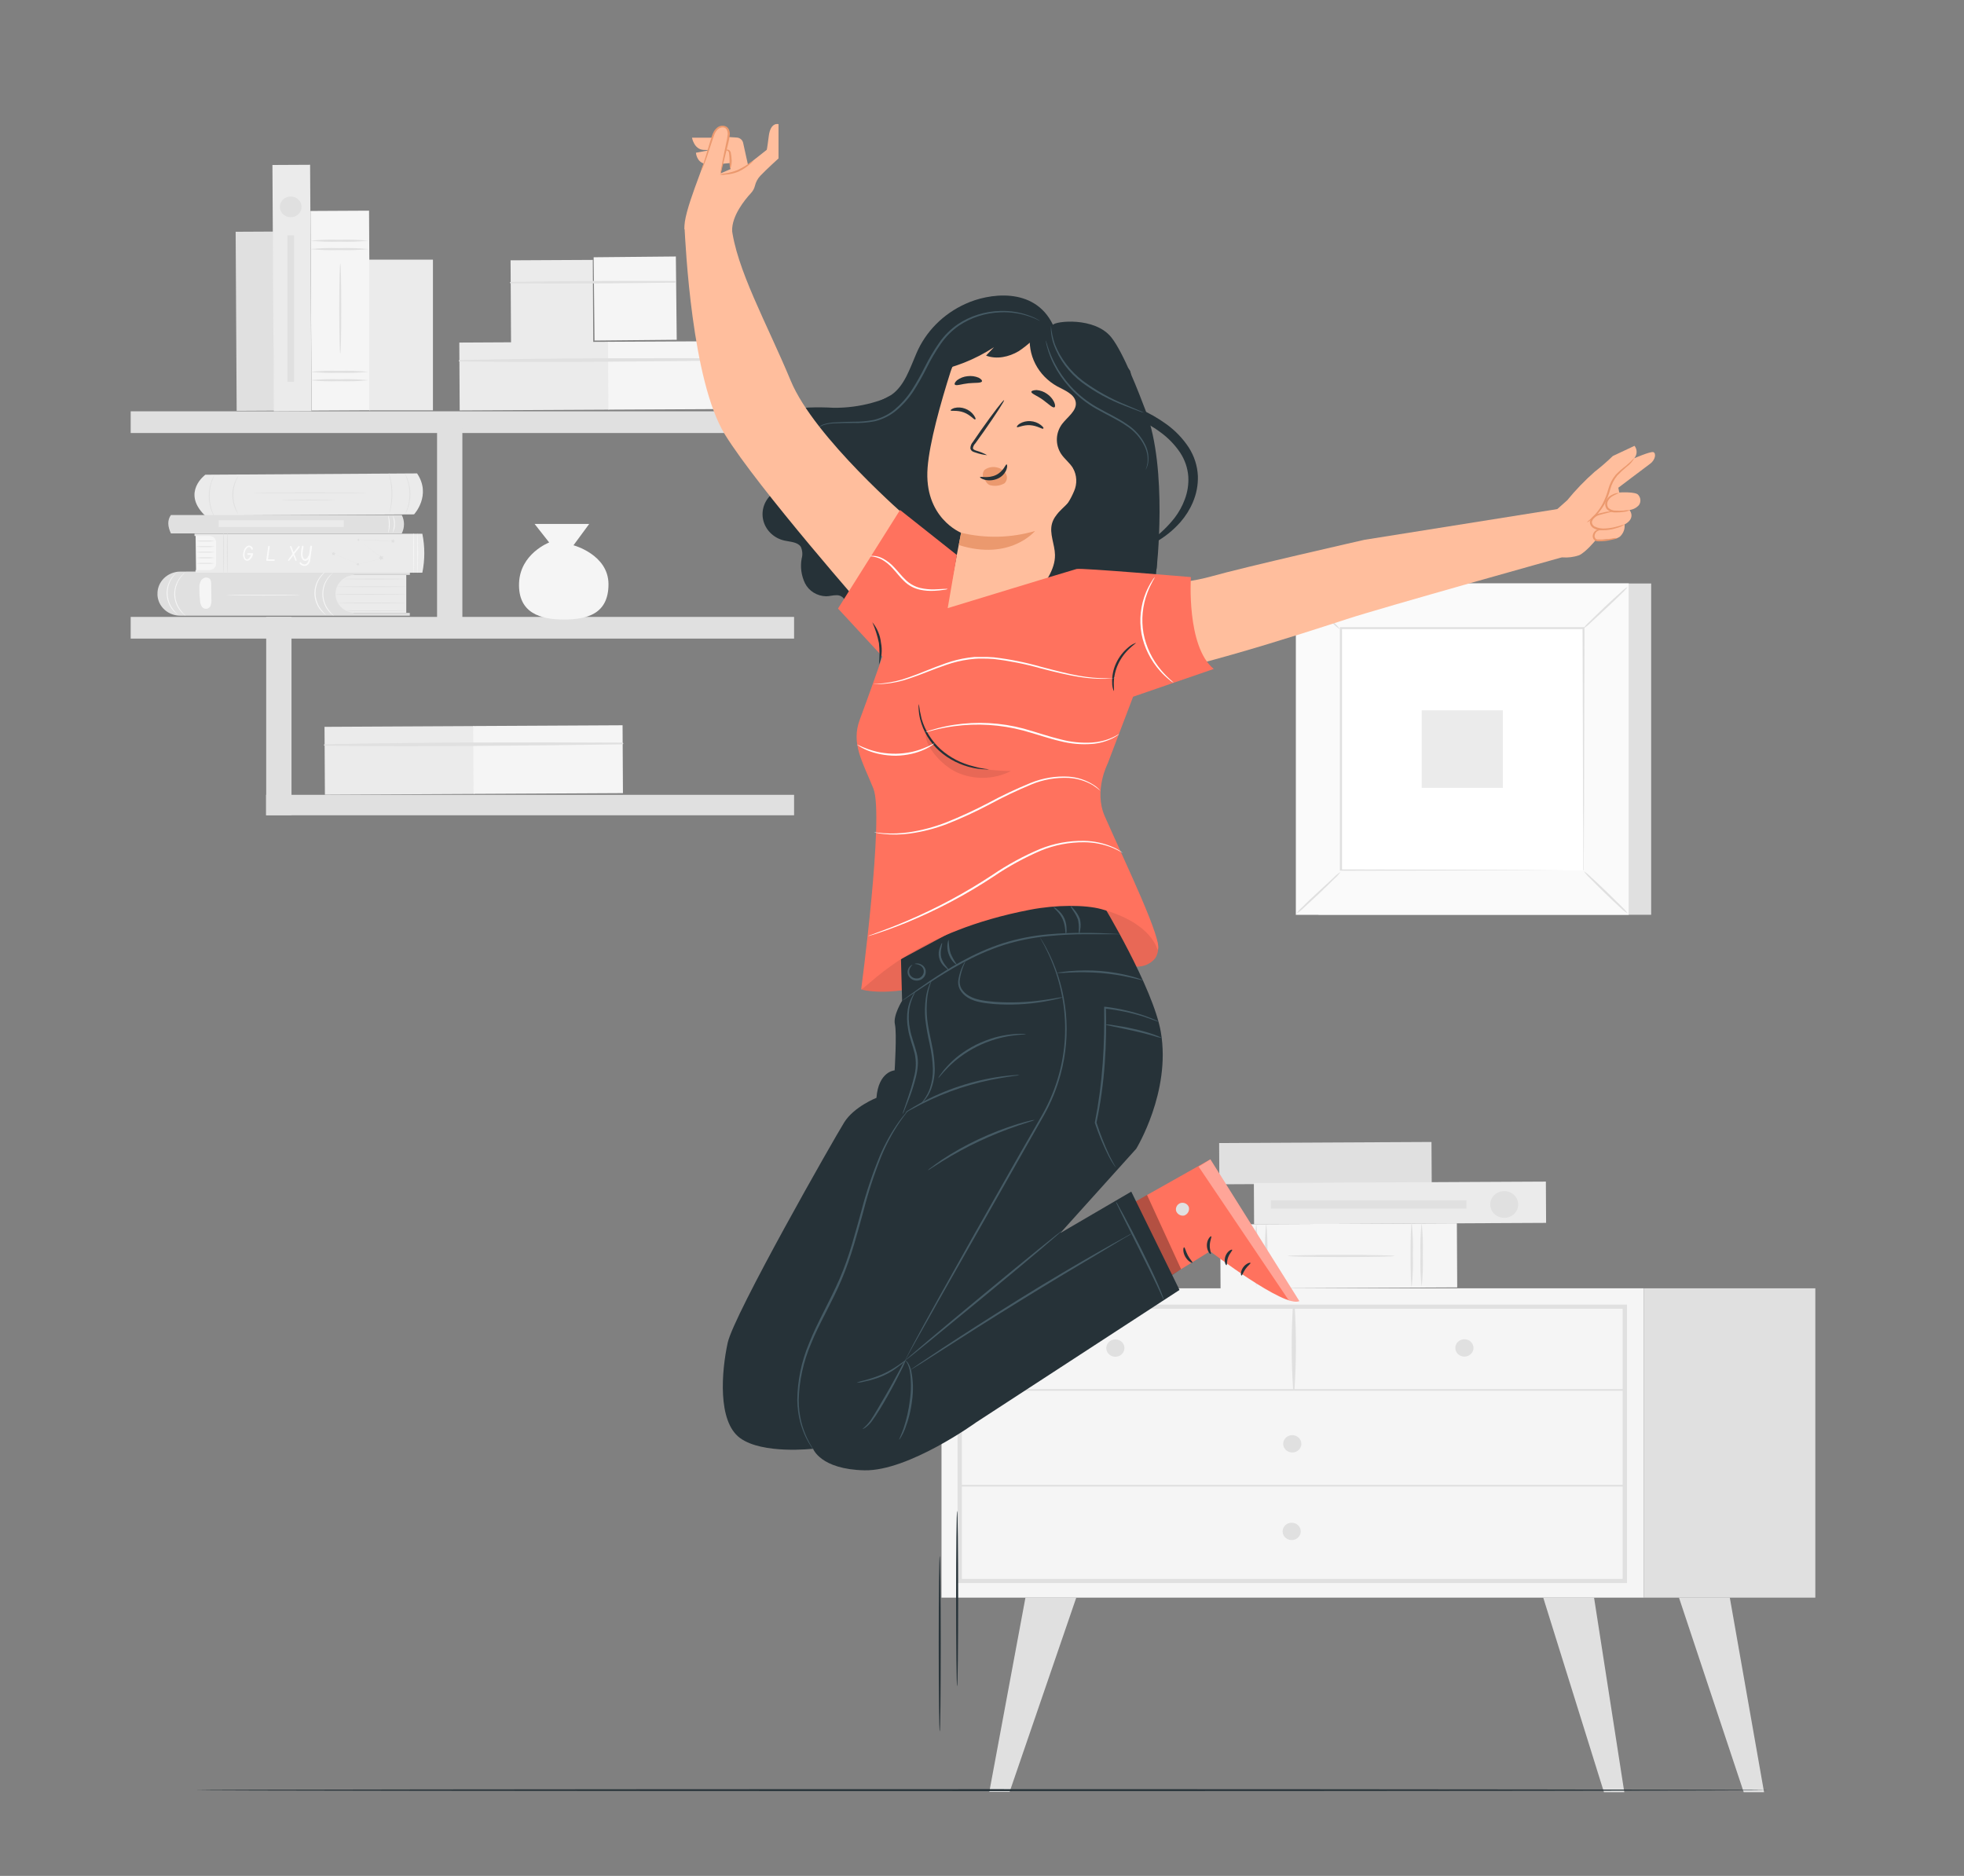 <svg width="446" height="426" viewBox="0 0 446 426" fill="none" xmlns="http://www.w3.org/2000/svg">
<rect x="0" y="0" width="446" height="426" fill="#808080" stroke="none"/>
<path d="M46.634 107.804C46.634 107.804 41.228 111.74 46.411 116.937C46.501 117.023 46.623 117.072 46.75 117.073L94.026 116.809C94.026 116.809 98.058 112.49 94.713 107.505L46.634 107.804Z" fill="#EBEBEB"/>
<path d="M83.553 111.91C83.553 111.961 77.675 112.004 70.414 112.004C63.153 112.004 57.275 111.961 57.275 111.91C57.275 111.859 63.162 111.817 70.414 111.817C77.666 111.817 83.553 111.859 83.553 111.91Z" fill="#E0E0E0"/>
<path d="M76.203 113.546C76.203 113.546 73.438 113.631 70.031 113.631C66.623 113.631 63.849 113.589 63.849 113.546C63.849 113.503 66.614 113.452 70.031 113.452C73.447 113.452 76.203 113.495 76.203 113.546Z" fill="#E0E0E0"/>
<path d="M88.388 116.664C88.388 116.664 88.486 116.145 88.638 115.31C88.826 114.223 88.916 113.123 88.906 112.021C88.897 110.917 88.783 109.816 88.567 108.732C88.406 107.88 88.263 107.395 88.29 107.386C88.317 107.378 88.353 107.505 88.433 107.735C88.539 108.055 88.629 108.379 88.7 108.707C88.956 109.795 89.09 110.906 89.102 112.021C89.109 113.134 88.999 114.244 88.772 115.335C88.674 115.753 88.593 116.094 88.513 116.315C88.485 116.435 88.443 116.553 88.388 116.664Z" fill="#E0E0E0"/>
<path d="M91.876 107.454C91.96 107.552 92.029 107.661 92.081 107.778C92.163 107.909 92.235 108.046 92.295 108.187C92.367 108.349 92.465 108.528 92.536 108.741C92.728 109.225 92.877 109.724 92.982 110.232C93.108 110.858 93.179 111.494 93.196 112.132C93.195 112.769 93.135 113.405 93.018 114.032C92.922 114.545 92.779 115.05 92.59 115.54C92.527 115.753 92.429 115.932 92.367 116.094C92.304 116.255 92.224 116.392 92.161 116.502C92.103 116.619 92.034 116.73 91.956 116.835C91.956 116.835 92.188 116.332 92.465 115.497C92.628 115.009 92.756 114.511 92.848 114.006C92.947 113.386 92.998 112.759 93 112.132C92.991 111.506 92.928 110.882 92.813 110.266C92.716 109.763 92.582 109.268 92.411 108.783C92.153 107.948 91.876 107.471 91.876 107.454Z" fill="#E0E0E0"/>
<path d="M54.091 116.724C54.002 116.635 53.926 116.535 53.868 116.426C53.788 116.305 53.717 116.18 53.654 116.051C53.573 115.898 53.475 115.727 53.395 115.531C53.197 115.072 53.044 114.595 52.94 114.108C52.815 113.508 52.752 112.897 52.753 112.285C52.77 111.677 52.848 111.073 52.985 110.479C53.116 109.99 53.295 109.513 53.52 109.056C53.609 108.86 53.707 108.69 53.787 108.545C53.856 108.415 53.934 108.29 54.019 108.17C54.084 108.065 54.162 107.967 54.251 107.88C54.251 107.88 53.975 108.332 53.645 109.107C53.453 109.559 53.304 110.027 53.199 110.504C53.065 111.09 52.991 111.686 52.976 112.285C52.975 112.882 53.032 113.478 53.145 114.066C53.244 114.544 53.381 115.014 53.556 115.472C53.832 116.264 54.126 116.724 54.091 116.724Z" fill="#E0E0E0"/>
<path d="M48.989 117.832C48.897 117.722 48.817 117.606 48.748 117.482C48.654 117.349 48.571 117.209 48.498 117.065C48.391 116.874 48.296 116.678 48.212 116.477C47.985 115.962 47.806 115.429 47.677 114.884C47.519 114.215 47.429 113.533 47.41 112.847C47.395 112.162 47.452 111.477 47.579 110.803C47.686 110.254 47.841 109.716 48.043 109.192C48.123 108.962 48.221 108.775 48.302 108.596C48.382 108.417 48.462 108.281 48.534 108.161C48.595 108.038 48.669 107.921 48.757 107.812C48.757 107.812 48.489 108.34 48.168 109.235C47.986 109.758 47.846 110.293 47.749 110.837C47.641 111.502 47.59 112.174 47.597 112.847C47.616 113.521 47.7 114.191 47.847 114.85C47.97 115.388 48.134 115.918 48.337 116.434C48.694 117.312 49.06 117.806 48.989 117.832Z" fill="#E0E0E0"/>
<path d="M92.26 130.552V139.191H74.767V130.552H92.26Z" fill="#EBEBEB"/>
<path d="M35.76 134.948C35.76 135.025 35.76 135.102 35.76 135.178C35.842 136.439 36.427 137.623 37.394 138.485C38.362 139.347 39.638 139.822 40.961 139.813H93.062V139.191H80.708C79.509 139.191 78.359 138.736 77.51 137.926C76.662 137.116 76.186 136.017 76.186 134.872V134.872C76.186 133.726 76.662 132.627 77.51 131.817C78.359 131.007 79.509 130.552 80.708 130.552H93.08V129.64L40.961 129.802C40.262 129.804 39.572 129.94 38.929 130.201C38.287 130.463 37.706 130.845 37.221 131.325C36.736 131.805 36.357 132.373 36.106 132.995C35.855 133.618 35.738 134.282 35.76 134.948V134.948Z" fill="#E0E0E0"/>
<path d="M92.26 134.991C92.26 135.042 88.692 135.076 84.232 135.076C79.772 135.076 76.204 135.076 76.204 134.991C76.204 134.906 79.772 134.897 84.232 134.897C88.692 134.897 92.26 134.94 92.26 134.991Z" fill="#E0E0E0"/>
<path d="M92.01 136.933C92.01 136.985 88.602 137.027 84.41 137.027C80.218 137.027 76.81 136.985 76.81 136.933C76.81 136.882 80.209 136.84 84.41 136.84C88.611 136.84 92.01 136.882 92.01 136.933Z" fill="#E0E0E0"/>
<path d="M92.259 138.714C92.259 138.765 89.2 138.808 85.427 138.808C81.654 138.808 78.594 138.808 78.594 138.714C78.594 138.62 81.654 138.62 85.427 138.62C89.2 138.62 92.259 138.663 92.259 138.714Z" fill="#E0E0E0"/>
<path d="M92.26 133.236C92.26 133.287 88.692 133.329 84.392 133.329C80.093 133.329 76.525 133.287 76.525 133.236C76.525 133.185 80.048 133.151 84.392 133.151C88.736 133.151 92.26 133.185 92.26 133.236Z" fill="#E0E0E0"/>
<path d="M92.01 131.489C92.01 131.54 88.87 131.583 85.008 131.583C81.145 131.583 78.005 131.54 78.005 131.489C78.005 131.438 81.136 131.404 85.008 131.404C88.879 131.404 92.01 131.438 92.01 131.489Z" fill="#E0E0E0"/>
<path d="M42.076 129.947C41.676 130.341 41.306 130.763 40.97 131.208C40.181 132.298 39.766 133.595 39.782 134.919C39.798 136.244 40.244 137.531 41.059 138.603C41.407 139.041 41.789 139.454 42.2 139.839C42.062 139.77 41.935 139.681 41.826 139.575C41.497 139.322 41.198 139.037 40.934 138.723C40.064 137.644 39.585 136.324 39.569 134.962C39.553 133.601 40.001 132.271 40.845 131.174C41.09 130.841 41.375 130.535 41.692 130.262C41.804 130.141 41.933 130.035 42.076 129.947V129.947Z" fill="#F5F5F5"/>
<path d="M40.318 129.768C39.928 130.158 39.57 130.577 39.248 131.021C38.459 132.112 38.044 133.411 38.062 134.737C38.08 136.064 38.528 137.352 39.346 138.424C39.688 138.862 40.067 139.272 40.479 139.651C40.344 139.578 40.218 139.489 40.104 139.387C39.773 139.138 39.474 138.852 39.212 138.535C38.344 137.456 37.865 136.137 37.847 134.776C37.83 133.416 38.274 132.086 39.114 130.986C39.377 130.653 39.676 130.348 40.006 130.075C40.093 129.957 40.198 129.854 40.318 129.768V129.768Z" fill="#F5F5F5"/>
<path d="M75.713 129.947C75.316 130.344 74.947 130.765 74.607 131.208C73.819 132.298 73.404 133.595 73.42 134.919C73.436 136.244 73.882 137.531 74.696 138.603C75.039 139.041 75.414 139.454 75.82 139.839C75.683 139.767 75.557 139.679 75.445 139.575C75.117 139.322 74.817 139.037 74.553 138.723C73.689 137.641 73.213 136.323 73.197 134.962C73.181 133.602 73.626 132.273 74.464 131.174C74.727 130.84 75.026 130.535 75.356 130.262C75.463 130.145 75.582 130.039 75.713 129.947V129.947Z" fill="#F5F5F5"/>
<path d="M73.956 129.768C73.554 130.158 73.184 130.577 72.85 131.021C72.056 132.11 71.639 133.409 71.655 134.736C71.671 136.063 72.12 137.352 72.939 138.424C73.273 138.858 73.639 139.268 74.036 139.651C73.901 139.578 73.775 139.489 73.661 139.387C73.332 139.136 73.033 138.85 72.769 138.535C71.901 137.456 71.422 136.137 71.404 134.776C71.387 133.416 71.831 132.086 72.671 130.986C72.92 130.655 73.204 130.35 73.519 130.075C73.645 129.95 73.793 129.846 73.956 129.768V129.768Z" fill="#F5F5F5"/>
<path d="M48.007 136.167L47.954 132.656C47.971 132.351 47.929 132.044 47.829 131.753C47.776 131.607 47.682 131.478 47.558 131.379C47.434 131.28 47.284 131.215 47.124 131.191C46.669 130.995 45.947 131.361 45.626 131.864C45.35 132.391 45.227 132.98 45.269 133.568C45.258 134.496 45.306 135.423 45.412 136.346C45.429 136.787 45.544 137.22 45.751 137.615C45.844 137.819 46.001 137.991 46.202 138.105C46.402 138.219 46.635 138.27 46.867 138.251C47.099 138.233 47.32 138.145 47.497 138C47.675 137.855 47.8 137.661 47.856 137.445C47.984 137.03 48.036 136.598 48.007 136.167V136.167Z" fill="#F5F5F5"/>
<path d="M68.238 135.153C68.238 135.204 64.474 135.246 59.826 135.246C55.179 135.246 51.415 135.204 51.415 135.153C51.415 135.102 55.179 135.068 59.826 135.068C64.474 135.068 68.238 135.11 68.238 135.153Z" fill="#F5F5F5"/>
<path d="M44.52 129.606L44.421 121.419H49.087L49.247 129.606H44.52Z" fill="#F5F5F5"/>
<path d="M48.81 122.875C48.092 122.968 47.367 123 46.643 122.969C45.919 123 45.193 122.968 44.475 122.875C45.193 122.783 45.919 122.751 46.643 122.782C47.367 122.751 48.092 122.783 48.81 122.875V122.875Z" fill="#E0E0E0"/>
<path d="M48.81 124.136C48.092 124.229 47.367 124.261 46.643 124.23C45.919 124.261 45.193 124.229 44.475 124.136C45.194 124.049 45.919 124.021 46.643 124.051C47.366 124.021 48.092 124.049 48.81 124.136V124.136Z" fill="#E0E0E0"/>
<path d="M48.81 125.406C48.091 125.488 47.366 125.517 46.643 125.491C45.919 125.517 45.194 125.488 44.475 125.406C45.193 125.313 45.919 125.282 46.643 125.312C47.367 125.282 48.092 125.313 48.81 125.406V125.406Z" fill="#E0E0E0"/>
<path d="M48.81 126.667C48.092 126.76 47.367 126.791 46.643 126.761C45.919 126.791 45.193 126.76 44.475 126.667C45.193 126.574 45.919 126.543 46.643 126.573C47.367 126.543 48.092 126.574 48.81 126.667V126.667Z" fill="#E0E0E0"/>
<path d="M48.81 127.928C48.092 128.021 47.367 128.052 46.643 128.022C45.919 128.052 45.193 128.021 44.475 127.928C45.193 127.835 45.919 127.804 46.643 127.834C47.367 127.804 48.092 127.835 48.81 127.928V127.928Z" fill="#E0E0E0"/>
<path d="M44.172 121.206H95.908C96.502 124.126 96.502 127.129 95.908 130.049H44.395V129.444H47.535C47.733 129.45 47.93 129.418 48.115 129.349C48.3 129.281 48.468 129.177 48.611 129.046C48.753 128.914 48.866 128.756 48.943 128.581C49.02 128.407 49.06 128.219 49.06 128.03V123.131C49.06 122.945 49.021 122.76 48.947 122.588C48.871 122.416 48.762 122.259 48.623 122.128C48.485 121.997 48.321 121.893 48.14 121.822C47.959 121.751 47.766 121.716 47.57 121.717H44.172V121.206Z" fill="#EBEBEB"/>
<path d="M56.392 125.627H57.284C57.313 125.619 57.344 125.619 57.373 125.627C57.403 125.642 57.428 125.664 57.445 125.691C57.463 125.718 57.472 125.749 57.471 125.781C57.471 125.781 57.471 125.823 57.471 125.84C57.455 125.91 57.434 125.978 57.409 126.045C57.309 126.393 57.126 126.714 56.874 126.982C56.783 127.088 56.671 127.174 56.543 127.236C56.416 127.297 56.276 127.333 56.133 127.34H56.035C55.911 127.32 55.793 127.272 55.691 127.201C55.589 127.13 55.505 127.038 55.447 126.931C55.266 126.631 55.177 126.289 55.188 125.943C55.192 125.706 55.231 125.47 55.304 125.244C55.392 124.89 55.567 124.56 55.812 124.281C55.905 124.166 56.022 124.072 56.156 124.004C56.289 123.937 56.437 123.897 56.588 123.889C56.703 123.889 56.816 123.916 56.919 123.966C57.04 124.028 57.147 124.112 57.233 124.215C57.319 124.317 57.382 124.436 57.418 124.562C57.428 124.59 57.428 124.62 57.418 124.648C57.426 124.675 57.426 124.705 57.418 124.733C57.402 124.76 57.378 124.783 57.35 124.799C57.322 124.816 57.29 124.825 57.257 124.827H57.195C57.167 124.817 57.141 124.802 57.121 124.781C57.101 124.76 57.086 124.735 57.079 124.707V124.707C57.056 124.636 57.02 124.57 56.972 124.511C56.943 124.44 56.896 124.378 56.834 124.33C56.772 124.282 56.698 124.251 56.62 124.239C56.541 124.227 56.461 124.234 56.386 124.261C56.312 124.288 56.246 124.333 56.196 124.392C55.979 124.562 55.816 124.786 55.723 125.04C55.592 125.333 55.523 125.649 55.518 125.968C55.511 126.22 55.563 126.47 55.67 126.701C55.702 126.79 55.762 126.868 55.842 126.925C55.921 126.981 56.017 127.013 56.116 127.016C56.199 127.007 56.28 126.981 56.352 126.94C56.424 126.899 56.486 126.843 56.535 126.778C56.736 126.553 56.888 126.292 56.981 126.011H56.356C56.302 126.007 56.251 125.984 56.213 125.946C56.175 125.908 56.153 125.859 56.151 125.806C56.151 125.806 56.151 125.806 56.151 125.747C56.168 125.701 56.202 125.663 56.247 125.641C56.292 125.619 56.344 125.614 56.392 125.627V125.627Z" fill="#FAFAFA"/>
<path d="M62.217 127.365H60.656C60.624 127.374 60.59 127.374 60.558 127.365C60.53 127.342 60.508 127.313 60.492 127.281C60.477 127.248 60.469 127.213 60.468 127.178V127.178C60.468 127.118 60.611 126.105 60.897 124.128C60.897 124.128 60.897 124.128 60.897 124.068C60.908 124.035 60.931 124.006 60.962 123.986C60.992 123.966 61.029 123.956 61.066 123.957H61.146C61.178 123.971 61.205 123.995 61.222 124.024C61.24 124.053 61.248 124.086 61.245 124.119C61.245 124.247 61.245 124.528 61.138 124.971C60.968 126.266 60.87 126.957 60.861 127.025H62.19C62.222 127.017 62.256 127.017 62.288 127.025C62.324 127.034 62.356 127.056 62.377 127.086C62.398 127.115 62.408 127.151 62.404 127.187C62.408 127.206 62.408 127.227 62.404 127.246C62.389 127.282 62.364 127.313 62.33 127.334C62.297 127.355 62.257 127.366 62.217 127.365Z" fill="#FAFAFA"/>
<path d="M66.829 125.781C66.945 126.105 67.043 126.352 67.105 126.522C67.266 126.948 67.346 127.17 67.346 127.195C67.355 127.226 67.355 127.258 67.346 127.289C67.329 127.317 67.304 127.34 67.273 127.354C67.243 127.368 67.208 127.374 67.175 127.369C67.141 127.364 67.11 127.35 67.085 127.328C67.059 127.306 67.042 127.278 67.034 127.246V127.17C66.945 126.991 66.811 126.641 66.615 126.122L65.723 127.272C65.708 127.3 65.685 127.324 65.656 127.341C65.628 127.357 65.595 127.366 65.562 127.366C65.53 127.373 65.496 127.373 65.464 127.366C65.436 127.352 65.412 127.332 65.397 127.306C65.381 127.28 65.373 127.25 65.375 127.221V127.221C65.398 127.167 65.431 127.118 65.473 127.076C65.767 126.709 66.097 126.275 66.454 125.772C66.413 125.68 66.378 125.587 66.347 125.491C66.008 124.639 65.847 124.205 65.847 124.171C65.84 124.143 65.84 124.113 65.847 124.085C65.858 124.058 65.878 124.034 65.903 124.017C65.929 124 65.959 123.991 65.99 123.992C66.027 123.992 66.063 124.002 66.094 124.02C66.125 124.037 66.151 124.063 66.169 124.094L66.686 125.431L67.73 124.077C67.749 124.053 67.773 124.034 67.801 124.021C67.828 124.007 67.859 124 67.89 124C67.919 123.991 67.95 123.991 67.979 124C68.009 124.016 68.033 124.04 68.049 124.069C68.064 124.097 68.071 124.13 68.069 124.162C68.072 124.187 68.072 124.213 68.069 124.239L66.829 125.781Z" fill="#FAFAFA"/>
<path d="M70.682 123.949C70.711 123.942 70.742 123.942 70.771 123.949C70.8 123.965 70.824 123.987 70.841 124.014C70.858 124.041 70.868 124.071 70.869 124.102C70.608 126.028 70.465 127.067 70.441 127.221C70.399 127.511 70.286 127.789 70.111 128.03C69.995 128.187 69.839 128.314 69.659 128.399C69.478 128.484 69.278 128.524 69.076 128.516C68.903 128.507 68.734 128.466 68.577 128.396C68.343 128.307 68.15 128.141 68.033 127.928C68.024 127.9 68.024 127.87 68.033 127.843C68.025 127.815 68.025 127.785 68.033 127.757C68.048 127.73 68.072 127.707 68.1 127.692C68.129 127.677 68.161 127.67 68.193 127.672C68.221 127.673 68.248 127.679 68.273 127.691C68.297 127.703 68.319 127.72 68.336 127.74C68.423 127.868 68.54 127.974 68.678 128.05C68.816 128.125 68.971 128.168 69.13 128.175C69.251 128.173 69.37 128.146 69.478 128.094C69.586 128.042 69.68 127.968 69.754 127.877C69.967 127.606 70.086 127.278 70.093 126.94C70.036 127.03 69.96 127.108 69.87 127.17C69.71 127.289 69.512 127.352 69.308 127.348H69.201C69.077 127.328 68.959 127.281 68.857 127.21C68.755 127.139 68.671 127.046 68.613 126.94C68.427 126.641 68.337 126.298 68.354 125.951C68.354 125.769 68.354 125.582 68.354 125.389C68.354 125.091 68.452 124.665 68.559 124.111C68.559 124.111 68.559 124.111 68.559 124.06C68.569 124.025 68.591 123.994 68.622 123.972C68.653 123.95 68.69 123.939 68.729 123.94C68.758 123.933 68.789 123.933 68.818 123.94C68.846 123.951 68.87 123.97 68.886 123.995C68.902 124.019 68.909 124.048 68.907 124.077C68.907 124.171 68.907 124.392 68.827 124.758C68.766 125.103 68.724 125.449 68.702 125.798C68.69 126.071 68.739 126.344 68.845 126.599C68.943 126.846 69.103 126.965 69.299 126.965H69.362C69.561 126.907 69.73 126.779 69.835 126.607C70.02 126.35 70.15 126.06 70.218 125.755L70.45 124.051C70.446 124.026 70.446 124 70.45 123.975C70.463 123.958 70.48 123.944 70.499 123.933C70.518 123.923 70.539 123.916 70.56 123.914C70.582 123.912 70.604 123.914 70.625 123.92C70.646 123.926 70.665 123.936 70.682 123.949V123.949Z" fill="#FAFAFA"/>
<path d="M93.928 130.169C93.874 130.169 93.838 128.132 93.838 125.627C93.838 123.123 93.838 121.086 93.928 121.086C94.017 121.086 94.026 123.123 94.026 125.627C94.026 128.132 93.981 130.169 93.928 130.169Z" fill="#F5F5F5"/>
<path d="M51.62 130.169C51.566 130.169 51.531 128.132 51.531 125.627C51.531 123.123 51.531 121.086 51.62 121.086C51.709 121.086 51.718 123.123 51.718 125.627C51.718 128.132 51.673 130.169 51.62 130.169Z" fill="#E0E0E0"/>
<path d="M94.837 130.169C94.784 130.169 94.739 128.132 94.739 125.627C94.739 123.123 94.784 121.086 94.837 121.086C94.891 121.086 94.936 123.123 94.936 125.627C94.936 128.132 94.891 130.169 94.837 130.169Z" fill="#F5F5F5"/>
<path d="M50.773 130.169C50.719 130.169 50.683 128.132 50.683 125.627C50.683 123.123 50.683 121.086 50.773 121.086C50.862 121.086 50.871 123.123 50.871 125.627C50.871 128.132 50.844 130.169 50.773 130.169Z" fill="#E0E0E0"/>
<path d="M81.395 122.586L86.863 126.795H86.8L86.078 126.982L81.466 128.132L77.292 126.428L76.105 125.951L75.793 125.815H75.713H75.793L76.114 125.943L77.301 126.411L81.493 128.115L86.096 126.948L86.818 126.761V126.82L81.368 122.56" fill="#E0E0E0"/>
<path d="M86.355 126.122L86.658 126.386L87.05 126.309L86.881 126.658L87.086 126.999L86.676 126.948L86.408 127.238L86.328 126.854L85.953 126.701L86.319 126.514L86.355 126.122Z" fill="#E0E0E0"/>
<path d="M81.118 127.783L81.315 127.945L81.573 127.877L81.475 128.107L81.618 128.32L81.359 128.303L81.19 128.499L81.127 128.26L80.878 128.166L81.101 128.039L81.118 127.783Z" fill="#E0E0E0"/>
<path d="M75.321 125.517L75.651 125.534L75.847 125.287L75.927 125.593L76.239 125.696L75.963 125.857L75.945 126.173L75.695 125.977L75.383 126.062L75.508 125.772L75.321 125.517Z" fill="#E0E0E0"/>
<path d="M88.807 122.645L89.129 122.671L89.334 122.424L89.414 122.722L89.717 122.833L89.441 122.995L89.432 123.31L89.182 123.114L88.87 123.199L88.986 122.91L88.807 122.645Z" fill="#E0E0E0"/>
<path d="M81.127 122.449L81.333 122.458L81.466 122.305L81.52 122.492L81.707 122.56L81.538 122.671L81.529 122.867L81.368 122.739L81.172 122.799L81.243 122.611L81.127 122.449Z" fill="#E0E0E0"/>
<path d="M89.262 122.867C89.262 122.867 87.478 122.867 85.311 122.739C83.143 122.611 81.368 122.56 81.368 122.543C81.368 122.526 83.152 122.543 85.32 122.671C87.487 122.799 89.262 122.85 89.262 122.867Z" fill="#E0E0E0"/>
<path d="M91.243 121.129H38.811C38.124 119.638 37.919 118.224 38.811 116.954H91.243C91.571 117.605 91.742 118.319 91.742 119.041C91.742 119.764 91.571 120.478 91.243 121.129V121.129Z" fill="#E0E0E0"/>
<path d="M78.077 118.147H49.666V119.663H78.077V118.147Z" fill="#EBEBEB"/>
<path d="M40.827 121.146C40.827 121.146 40.622 120.993 40.408 120.643C40.141 120.187 39.98 119.681 39.935 119.161C39.887 118.642 39.954 118.12 40.131 117.627C40.191 117.418 40.301 117.226 40.452 117.065C40.402 117.27 40.339 117.472 40.265 117.67C40.127 118.152 40.078 118.654 40.122 119.152C40.167 119.649 40.306 120.134 40.532 120.584C40.642 120.766 40.74 120.953 40.827 121.146Z" fill="#E0E0E0"/>
<path d="M41.924 121.146C41.924 121.146 41.719 120.993 41.514 120.643C41.24 120.189 41.076 119.683 41.032 119.161C40.984 118.642 41.051 118.12 41.228 117.627C41.292 117.42 41.402 117.228 41.549 117.065C41.499 117.27 41.436 117.472 41.362 117.67C41.224 118.152 41.175 118.654 41.219 119.152C41.264 119.649 41.403 120.134 41.63 120.584C41.739 120.766 41.837 120.953 41.924 121.146Z" fill="#E0E0E0"/>
<path d="M89.129 121.052C89.332 120.389 89.455 119.706 89.494 119.016C89.471 118.323 89.354 117.636 89.147 116.971C89.536 117.586 89.722 118.298 89.682 119.016C89.706 119.731 89.514 120.438 89.129 121.052V121.052Z" fill="#F5F5F5"/>
<path d="M88.147 121.044C88.094 121.044 88.317 120.192 88.308 119.041C88.299 117.891 88.085 117.065 88.147 117.048C88.412 117.681 88.53 118.361 88.495 119.041C88.529 119.725 88.411 120.407 88.147 121.044V121.044Z" fill="#F5F5F5"/>
<path d="M134.614 59.02L115.945 59.116L116.052 78.031L134.721 77.934L134.614 59.02Z" fill="#EBEBEB"/>
<path d="M153.479 58.245L134.81 58.423L135.008 77.337L153.677 77.159L153.479 58.245Z" fill="#F5F5F5"/>
<path d="M115.96 64.343C128.368 64.445 140.811 64.343 153.21 64.181C153.262 64.181 153.312 64.161 153.349 64.126C153.386 64.091 153.406 64.043 153.406 63.994C153.406 63.944 153.386 63.896 153.349 63.861C153.312 63.826 153.262 63.806 153.21 63.806C140.805 63.738 128.389 63.809 115.96 64.019C115.915 64.019 115.872 64.036 115.84 64.067C115.808 64.097 115.791 64.138 115.791 64.181C115.791 64.224 115.808 64.265 115.84 64.296C115.872 64.326 115.915 64.343 115.96 64.343Z" fill="#E0E0E0"/>
<path d="M138.225 77.617L104.303 77.793L104.39 93.205L138.313 93.03L138.225 77.617Z" fill="#EBEBEB"/>
<path d="M171.995 77.443L138.073 77.618L138.16 93.031L172.082 92.855L171.995 77.443Z" fill="#F5F5F5"/>
<path d="M104.364 82.09C126.896 82.329 149.508 82.09 172.04 81.766C172.092 81.766 172.142 81.747 172.179 81.712C172.216 81.676 172.236 81.629 172.236 81.579C172.236 81.529 172.216 81.482 172.179 81.447C172.142 81.411 172.092 81.392 172.04 81.392C149.508 81.281 126.887 81.289 104.355 81.766C104.31 81.766 104.267 81.784 104.235 81.814C104.203 81.844 104.186 81.885 104.186 81.928C104.186 81.971 104.203 82.012 104.235 82.043C104.267 82.073 104.31 82.09 104.355 82.09H104.364Z" fill="#E0E0E0"/>
<path d="M107.616 164.883L73.694 165.058L73.781 180.47L107.703 180.295L107.616 164.883Z" fill="#EBEBEB"/>
<path d="M141.377 164.7L107.454 164.875L107.542 180.287L141.464 180.112L141.377 164.7Z" fill="#F5F5F5"/>
<path d="M73.706 169.344C96.238 169.591 118.85 169.344 141.391 169.028C141.437 169.019 141.478 168.995 141.508 168.96C141.537 168.925 141.554 168.882 141.554 168.837C141.554 168.792 141.537 168.748 141.508 168.713C141.478 168.678 141.437 168.654 141.391 168.645C118.859 168.534 96.247 168.543 73.715 169.02C73.67 169.02 73.627 169.037 73.595 169.067C73.563 169.098 73.545 169.139 73.545 169.182C73.545 169.225 73.563 169.266 73.595 169.296C73.627 169.326 73.67 169.344 73.715 169.344H73.706Z" fill="#E0E0E0"/>
<path d="M62.068 52.587L53.514 52.631L53.744 93.297L62.298 93.252L62.068 52.587Z" fill="#E0E0E0"/>
<path d="M70.42 37.421L61.866 37.465L62.183 93.398L70.737 93.354L70.42 37.421Z" fill="#EBEBEB"/>
<path d="M83.806 47.84L70.506 47.909L70.763 93.234L84.062 93.166L83.806 47.84Z" fill="#F5F5F5"/>
<path d="M83.705 56.573C81.498 56.786 79.278 56.857 77.06 56.786C74.839 56.858 72.616 56.786 70.406 56.573C72.615 56.349 74.839 56.274 77.06 56.351C79.278 56.275 81.498 56.349 83.705 56.573V56.573Z" fill="#E0E0E0"/>
<path d="M83.705 54.664C81.498 54.883 79.278 54.957 77.06 54.886C74.839 54.958 72.616 54.884 70.406 54.664C72.616 54.445 74.839 54.371 77.06 54.443C79.278 54.371 81.498 54.445 83.705 54.664V54.664Z" fill="#E0E0E0"/>
<path d="M83.705 86.342C81.498 86.566 79.278 86.64 77.06 86.563C74.839 86.64 72.615 86.566 70.406 86.342C72.616 86.123 74.839 86.048 77.06 86.12C79.278 86.049 81.498 86.123 83.705 86.342V86.342Z" fill="#E0E0E0"/>
<path d="M83.705 84.442C81.498 84.661 79.278 84.735 77.06 84.663C74.839 84.735 72.616 84.661 70.406 84.442C72.616 84.222 74.839 84.148 77.06 84.22C79.278 84.149 81.498 84.223 83.705 84.442V84.442Z" fill="#E0E0E0"/>
<path d="M77.274 80.284C77.14 80.284 77.042 75.709 77.042 70.06C77.042 64.411 77.14 59.836 77.274 59.836C77.408 59.836 77.497 64.403 77.497 70.06C77.497 75.717 77.399 80.284 77.274 80.284Z" fill="#E0E0E0"/>
<path d="M98.316 58.967H83.848V93.183H98.316V58.967Z" fill="#EBEBEB"/>
<path d="M68.479 46.971C68.481 47.436 68.338 47.891 68.069 48.279C67.8 48.666 67.416 48.969 66.967 49.148C66.518 49.328 66.023 49.376 65.545 49.287C65.067 49.198 64.628 48.976 64.282 48.648C63.937 48.32 63.701 47.902 63.604 47.446C63.507 46.991 63.554 46.518 63.739 46.087C63.924 45.657 64.238 45.289 64.642 45.029C65.046 44.769 65.521 44.63 66.008 44.628C66.332 44.626 66.653 44.684 66.952 44.801C67.252 44.918 67.524 45.09 67.754 45.308C67.984 45.526 68.166 45.785 68.29 46.07C68.415 46.356 68.479 46.662 68.479 46.971V46.971Z" fill="#E0E0E0"/>
<path d="M66.775 53.438H65.258V86.708H66.775V53.438Z" fill="#E0E0E0"/>
<path d="M180.327 140.094H29.677V145.019H180.327V140.094Z" fill="#E0E0E0"/>
<path d="M180.327 93.405H29.677V98.329H180.327V93.405Z" fill="#E0E0E0"/>
<path d="M180.327 180.496H60.424V185.14H180.327V180.496Z" fill="#E0E0E0"/>
<path d="M104.997 97.358H99.253V143.809H104.997V97.358Z" fill="#E0E0E0"/>
<path d="M66.195 140.094H60.451V185.123H66.195V140.094Z" fill="#E0E0E0"/>
<path d="M133.8 118.982L130.232 123.83C130.232 123.83 138.18 125.934 138.18 132.682C138.18 139.43 133.318 140.691 128.029 140.691C122.739 140.691 117.655 139.217 117.869 132.469C118.083 125.721 124.71 123.191 124.71 123.191L121.401 118.982H133.8Z" fill="#F5F5F5"/>
<path d="M373.275 292.56H213.803V362.807H373.275V292.56Z" fill="#F5F5F5"/>
<path d="M369.475 359.493H217.452V296.257H369.475V359.493ZM218.442 358.547H368.485V297.203H218.442V358.547Z" fill="#E0E0E0"/>
<path d="M412.238 292.56H373.275V362.807H412.238V292.56Z" fill="#E0E0E0"/>
<path d="M217.942 315.828H368.985C369.031 315.819 369.072 315.794 369.102 315.76C369.131 315.725 369.147 315.681 369.147 315.636C369.147 315.591 369.131 315.548 369.102 315.513C369.072 315.478 369.031 315.454 368.985 315.445H217.942C217.896 315.454 217.855 315.478 217.826 315.513C217.796 315.548 217.78 315.591 217.78 315.636C217.78 315.681 217.796 315.725 217.826 315.76C217.855 315.794 217.896 315.819 217.942 315.828V315.828Z" fill="#E0E0E0"/>
<path d="M293.959 315.632C294.378 309.28 294.396 302.91 294.012 296.556C294.012 296.504 293.99 296.454 293.952 296.417C293.914 296.38 293.861 296.36 293.807 296.36C293.753 296.36 293.7 296.38 293.662 296.417C293.623 296.454 293.602 296.504 293.602 296.556C293.218 302.91 293.236 309.28 293.655 315.632C293.655 315.67 293.671 315.707 293.7 315.734C293.728 315.762 293.767 315.777 293.807 315.777C293.847 315.777 293.886 315.762 293.914 315.734C293.943 315.707 293.959 315.67 293.959 315.632Z" fill="#E0E0E0"/>
<path d="M334.607 306.098C334.607 306.488 334.486 306.869 334.259 307.192C334.032 307.516 333.71 307.768 333.333 307.917C332.956 308.066 332.541 308.104 332.141 308.028C331.741 307.951 331.374 307.763 331.086 307.487C330.798 307.211 330.603 306.859 330.524 306.477C330.446 306.094 330.488 305.698 330.645 305.339C330.803 304.98 331.068 304.673 331.408 304.457C331.748 304.242 332.147 304.128 332.555 304.13C332.825 304.13 333.093 304.181 333.342 304.28C333.592 304.379 333.819 304.524 334.009 304.707C334.2 304.89 334.351 305.107 334.453 305.346C334.556 305.584 334.608 305.84 334.607 306.098V306.098Z" fill="#E0E0E0"/>
<path d="M255.344 306.098C255.351 306.49 255.235 306.876 255.011 307.205C254.787 307.534 254.465 307.791 254.086 307.944C253.708 308.097 253.29 308.139 252.887 308.063C252.484 307.987 252.113 307.798 251.823 307.52C251.534 307.242 251.337 306.888 251.26 306.502C251.183 306.117 251.228 305.718 251.389 305.357C251.551 304.996 251.822 304.69 252.168 304.477C252.513 304.265 252.917 304.156 253.328 304.164C253.861 304.173 254.37 304.38 254.746 304.741C255.123 305.102 255.337 305.589 255.344 306.098V306.098Z" fill="#E0E0E0"/>
<path d="M295.519 327.875C295.519 328.265 295.398 328.646 295.172 328.969C294.945 329.293 294.622 329.546 294.245 329.694C293.868 329.843 293.454 329.881 293.054 329.805C292.654 329.728 292.287 329.54 291.999 329.264C291.711 328.988 291.515 328.636 291.437 328.254C291.358 327.872 291.401 327.476 291.558 327.116C291.715 326.757 291.981 326.45 292.321 326.235C292.661 326.019 293.06 325.905 293.468 325.907C294.013 325.909 294.535 326.118 294.919 326.487C295.304 326.855 295.519 327.355 295.519 327.875V327.875Z" fill="#E0E0E0"/>
<path d="M232.865 362.807L224.659 406.915H229.271L244.408 362.807H232.865Z" fill="#E0E0E0"/>
<path d="M361.991 362.807L368.86 406.992H364.239L350.449 362.807H361.991Z" fill="#E0E0E0"/>
<path d="M392.819 362.807L400.597 406.992H395.977L381.276 362.807H392.819Z" fill="#E0E0E0"/>
<path d="M295.386 347.761C295.386 348.15 295.265 348.531 295.038 348.854C294.812 349.178 294.49 349.43 294.114 349.579C293.737 349.728 293.323 349.767 292.923 349.691C292.523 349.615 292.156 349.428 291.868 349.153C291.58 348.877 291.384 348.527 291.304 348.145C291.225 347.763 291.266 347.367 291.422 347.008C291.577 346.648 291.842 346.341 292.18 346.124C292.519 345.908 292.918 345.793 293.325 345.793C293.872 345.793 294.396 346 294.782 346.369C295.169 346.738 295.386 347.239 295.386 347.761V347.761Z" fill="#E0E0E0"/>
<path d="M217.942 337.579H368.985C369.031 337.57 369.072 337.546 369.102 337.511C369.131 337.476 369.147 337.433 369.147 337.388C369.147 337.343 369.131 337.299 369.102 337.264C369.072 337.229 369.031 337.205 368.985 337.196H217.942C217.896 337.205 217.855 337.229 217.826 337.264C217.796 337.299 217.78 337.343 217.78 337.388C217.78 337.433 217.796 337.476 217.826 337.511C217.855 337.546 217.896 337.57 217.942 337.579Z" fill="#E0E0E0"/>
<path d="M325.125 268.701L325.073 259.329L276.852 259.571L276.904 268.943L325.125 268.701Z" fill="#E0E0E0"/>
<path d="M330.917 292.356L330.837 277.787L277.095 278.055L277.175 292.624L330.917 292.356Z" fill="#F5F5F5"/>
<path d="M320.585 292.236C320.433 292.236 320.317 288.973 320.317 284.951C320.317 280.93 320.433 277.667 320.585 277.667C320.843 280.087 320.929 282.52 320.843 284.951C320.929 287.382 320.843 289.816 320.585 292.236V292.236Z" fill="#E0E0E0"/>
<path d="M322.842 292.236C322.578 289.817 322.488 287.383 322.574 284.951C322.488 282.52 322.578 280.086 322.842 277.667C323.1 280.087 323.186 282.52 323.1 284.951C323.186 287.382 323.1 289.816 322.842 292.236V292.236Z" fill="#E0E0E0"/>
<path d="M285.279 292.236C285.021 289.816 284.935 287.382 285.021 284.951C284.935 282.52 285.021 280.087 285.279 277.667C285.537 280.087 285.624 282.52 285.538 284.951C285.624 287.382 285.537 289.816 285.279 292.236V292.236Z" fill="#E0E0E0"/>
<path d="M287.536 292.236C287.278 289.816 287.192 287.382 287.277 284.951C287.192 282.52 287.278 280.087 287.536 277.667C287.794 280.087 287.881 282.52 287.795 284.951C287.881 287.382 287.794 289.816 287.536 292.236V292.236Z" fill="#E0E0E0"/>
<path d="M292.46 285.216C292.46 285.071 297.883 284.96 304.573 284.96C311.263 284.96 316.678 285.071 316.678 285.216C316.678 285.36 311.263 285.463 304.573 285.463C297.883 285.463 292.46 285.352 292.46 285.216Z" fill="#E0E0E0"/>
<path d="M351.099 277.7L351.048 268.328L284.737 268.66L284.789 278.032L351.099 277.7Z" fill="#EBEBEB"/>
<path d="M341.636 276.551C341.007 276.561 340.389 276.392 339.86 276.066C339.332 275.74 338.916 275.272 338.667 274.72C338.418 274.168 338.346 273.558 338.46 272.967C338.574 272.376 338.87 271.831 339.309 271.401C339.748 270.97 340.311 270.674 340.927 270.55C341.542 270.426 342.183 270.48 342.766 270.704C343.35 270.928 343.851 271.312 344.206 271.809C344.56 272.305 344.753 272.891 344.758 273.492C344.765 273.889 344.69 274.284 344.536 274.653C344.383 275.022 344.154 275.358 343.864 275.643C343.574 275.927 343.228 276.154 342.845 276.31C342.463 276.465 342.052 276.547 341.636 276.551V276.551Z" fill="#E0E0E0"/>
<path d="M333.001 274.455V272.58H288.606V274.455H333.001Z" fill="#E0E0E0"/>
<path d="M374.961 132.503H299.4V207.735H374.961V132.503Z" fill="#E0E0E0"/>
<path d="M369.85 132.503H294.289V207.735H369.85V132.503Z" fill="#FAFAFA"/>
<path d="M369.868 207.752H294.262V132.478H369.868V207.752ZM294.306 207.709H369.823V132.52H294.306V207.709Z" fill="#E0E0E0"/>
<path d="M359.681 142.616H304.439V197.621H359.681V142.616Z" fill="white"/>
<path d="M304.44 197.988C304.046 198.538 303.588 199.044 303.075 199.496C302.183 200.348 300.961 201.592 299.569 202.904C298.178 204.216 296.893 205.383 296.001 206.21C295.521 206.689 294.985 207.114 294.405 207.479C294.79 206.926 295.246 206.419 295.76 205.971C296.652 205.076 297.883 203.875 299.328 202.563C300.773 201.251 302.004 200.084 302.896 199.257C303.356 198.777 303.874 198.351 304.44 197.988V197.988Z" fill="#E0E0E0"/>
<path d="M359.681 197.851C360.263 198.223 360.796 198.661 361.269 199.155C362.206 200.007 363.463 201.174 364.837 202.503C366.211 203.832 367.433 205.059 368.298 205.911C368.802 206.369 369.248 206.88 369.627 207.436C369.047 207.082 368.514 206.661 368.039 206.184C367.103 205.332 365.845 204.156 364.471 202.819C363.098 201.481 361.875 200.263 361.01 199.368C360.51 198.91 360.065 198.402 359.681 197.851V197.851Z" fill="#E0E0E0"/>
<path d="M359.538 142.761C359.925 142.206 360.38 141.697 360.894 141.245C361.786 140.393 363.017 139.157 364.409 137.837C365.8 136.516 367.085 135.366 368.021 134.539C368.494 134.052 369.031 133.626 369.618 133.27C369.227 133.819 368.772 134.325 368.262 134.778C367.37 135.63 366.13 136.874 364.694 138.186C363.258 139.498 362.018 140.665 361.126 141.492C360.65 141.972 360.117 142.398 359.538 142.761Z" fill="#E0E0E0"/>
<path d="M304.288 142.897C303.71 142.523 303.18 142.086 302.709 141.594C301.772 140.742 300.515 139.566 299.141 138.237C297.767 136.908 296.554 135.681 295.689 134.829C295.187 134.37 294.742 133.858 294.36 133.304C294.942 133.669 295.473 134.104 295.939 134.599C296.831 135.451 298.133 136.627 299.507 137.956C300.88 139.285 302.102 140.512 302.968 141.415C303.47 141.855 303.914 142.353 304.288 142.897V142.897Z" fill="#E0E0E0"/>
<path d="M359.538 197.664C359.531 197.573 359.531 197.482 359.538 197.391C359.538 197.204 359.538 196.957 359.538 196.625C359.538 195.932 359.538 194.943 359.538 193.66C359.538 191.053 359.538 187.261 359.485 182.447C359.485 172.811 359.422 159.085 359.378 142.659L359.592 142.863H304.502L304.752 142.633C304.752 162.817 304.752 181.706 304.752 197.638L304.538 197.434L344.428 197.536L355.631 197.587H358.602H359.369H359.636H358.584H355.658L344.499 197.638L304.475 197.741H304.27V197.664C304.27 181.732 304.27 162.843 304.27 142.659V142.42H304.52H359.61H359.824V142.625C359.779 159.111 359.743 172.879 359.717 182.541C359.717 187.338 359.672 191.112 359.663 193.711C359.663 194.98 359.663 195.96 359.663 196.633C359.663 196.957 359.663 197.204 359.663 197.383C359.663 197.562 359.538 197.664 359.538 197.664Z" fill="#E0E0E0"/>
<path d="M341.288 161.309H322.85V178.92H341.288V161.309Z" fill="#EBEBEB"/>
<path d="M205.954 88.063C200.98 91.092 195.189 92.67 189.291 92.604C187.426 92.495 185.556 92.475 183.689 92.544C181.809 92.618 180.008 93.287 178.569 94.444C177.862 95.034 177.358 95.814 177.123 96.682C176.887 97.55 176.931 98.466 177.249 99.309C178.302 101.61 181.709 102.521 182.226 104.983C182.601 106.756 181.219 108.443 179.658 109.474C178.097 110.504 176.277 111.178 174.966 112.49C174.174 113.275 173.615 114.247 173.346 115.306C173.076 116.365 173.106 117.474 173.431 118.519C173.757 119.563 174.367 120.507 175.199 121.253C176.031 121.999 177.056 122.521 178.168 122.765C179.497 123.063 181.129 123.071 181.852 124.179C182.235 125.02 182.304 125.962 182.048 126.846C181.698 128.745 181.962 130.7 182.806 132.452C183.241 133.319 183.919 134.055 184.764 134.576C185.61 135.098 186.59 135.386 187.596 135.408C188.381 135.408 189.148 135.153 189.933 135.17C190.325 135.147 190.715 135.238 191.051 135.431C191.387 135.624 191.654 135.911 191.815 136.252C191.898 136.763 191.874 137.284 191.744 137.785C191.459 140.299 194.081 142.267 196.623 142.983C201.699 144.431 207.327 143.034 211.645 140.052C215.962 137.07 218.914 132.656 220.921 127.97C222.928 123.284 224.008 118.309 225.078 113.35" fill="#263238"/>
<path d="M262.649 213.383C262.081 212.041 261.227 210.826 260.143 209.814C253.426 202.998 243.248 199.717 233.463 200.254C223.678 200.791 214.303 204.855 206.703 210.742C202.645 213.886 197.168 219.944 195.74 224.749C201.699 226.121 210.601 224.212 216.256 221.869C221.912 219.526 227.442 216.698 233.535 216.101C240.599 215.411 247.539 217.805 254.497 219.16C255.888 219.484 257.324 219.593 258.751 219.484C259.464 219.423 260.156 219.218 260.78 218.883C261.404 218.548 261.947 218.091 262.373 217.541C262.747 216.914 262.966 216.213 263.014 215.493C263.062 214.772 262.937 214.051 262.649 213.383V213.383Z" fill="#FF725E"/>
<g opacity="0.3">
<path opacity="0.3" d="M262.649 213.383C262.081 212.041 261.227 210.826 260.143 209.814C253.426 202.998 243.248 199.717 233.463 200.254C223.678 200.791 214.303 204.855 206.703 210.742C202.645 213.886 197.168 219.944 195.74 224.749C201.699 226.121 210.601 224.212 216.256 221.869C221.912 219.526 227.442 216.698 233.535 216.101C240.599 215.411 247.539 217.805 254.497 219.16C255.888 219.484 257.324 219.593 258.751 219.484C259.464 219.423 260.156 219.218 260.78 218.883C261.404 218.548 261.947 218.091 262.373 217.541C262.747 216.914 262.966 216.213 263.014 215.493C263.062 214.772 262.937 214.051 262.649 213.383V213.383Z" fill="black"/>
</g>
<path d="M257.788 294.664L274.798 284.142C274.798 284.142 291.746 297.118 295.056 295.465L274.861 263.268L247.646 278.604L257.788 294.664Z" fill="#FF725E"/>
<path d="M267.083 275.009C266.985 274.642 267.033 274.253 267.218 273.918C267.402 273.583 267.71 273.325 268.082 273.194C268.463 273.088 268.872 273.126 269.224 273.301C269.576 273.475 269.844 273.773 269.973 274.131C270.072 274.519 270.018 274.929 269.821 275.281C269.623 275.634 269.296 275.904 268.902 276.04C268.494 276.111 268.072 276.028 267.727 275.809C267.381 275.589 267.137 275.251 267.047 274.864" fill="#E0E0E0"/>
<g opacity="0.6">
<path opacity="0.6" d="M274.861 263.268L272.185 264.921L292.576 295.167C292.576 295.167 294.128 296.232 295.082 295.465L274.861 263.268Z" fill="white"/>
</g>
<path d="M274.941 284.755C275.102 284.662 274.683 283.827 274.727 282.753C274.772 281.68 275.209 280.87 275.057 280.76C274.906 280.649 274.094 281.433 274.067 282.736C274.04 284.04 274.816 284.883 274.941 284.755Z" fill="#263238"/>
<path d="M278.527 287.303C278.705 287.252 278.527 286.451 278.919 285.471C279.312 284.491 279.927 283.963 279.811 283.81C279.695 283.656 278.714 284.091 278.286 285.258C277.858 286.425 278.366 287.388 278.527 287.303Z" fill="#263238"/>
<path d="M283.968 286.8C283.906 286.638 282.951 286.894 282.3 287.814C281.649 288.734 281.756 289.671 281.934 289.663C282.113 289.654 282.309 288.922 282.826 288.172C283.344 287.422 284.049 286.971 283.968 286.8Z" fill="#263238"/>
<path d="M270.784 286.749C270.9 286.596 270.214 285.999 269.723 285.045C269.232 284.091 269.09 283.256 268.893 283.256C268.697 283.256 268.537 284.253 269.134 285.343C269.732 286.434 270.704 286.903 270.784 286.749Z" fill="#263238"/>
<path opacity="0.3" d="M260.473 271.354L268.206 288.206L265.611 289.961L256.691 273.526L260.473 271.354Z" fill="black"/>
<path d="M250.34 205.23C249.644 205.23 226.764 204.744 214.41 212.54L204.598 217.805L204.857 227.262C204.857 227.262 202.761 230.602 203.224 232.605C203.688 234.607 203.162 243.067 203.162 243.067C203.162 243.067 199.496 243.289 199.032 249.304C199.032 249.304 193.948 251.306 191.718 254.867C189.488 258.429 166.635 298.498 165.243 304.956C163.851 311.415 162.906 322.763 168.035 326.546C173.164 330.329 184.644 328.991 184.644 328.991C184.644 328.991 186.276 333.669 196.302 333.89C206.329 334.112 221.698 322.985 221.698 322.985L267.85 292.935L256.896 270.604L240.778 280.018L258.02 260.874C258.02 260.874 265.95 247.966 263.613 234.385C261.891 224.306 250.34 205.23 250.34 205.23Z" fill="#263238"/>
<path d="M254.291 212.148H253.747H252.195C250.839 212.148 248.895 212.148 246.486 212.148C244.078 212.148 241.206 212.259 238.048 212.582C234.621 212.896 231.24 213.57 227.968 214.593C221.002 216.842 215.4 220.412 211.413 222.96L206.721 226.061L205.445 226.913C205.304 227.021 205.148 227.11 204.981 227.177C204.981 227.177 205.106 227.049 205.383 226.836L206.614 225.933C207.693 225.149 209.29 224.033 211.225 222.704C215.177 220.089 220.779 216.451 227.817 214.184C231.121 213.149 234.539 212.477 238.003 212.182C240.823 211.933 243.654 211.822 246.486 211.85C248.895 211.85 250.848 211.935 252.195 212.003L253.747 212.088C253.93 212.085 254.113 212.105 254.291 212.148Z" fill="#455A64"/>
<path d="M207.203 219.1C206.837 219.451 206.586 219.895 206.48 220.378C206.434 220.627 206.454 220.883 206.539 221.123C206.623 221.362 206.768 221.578 206.962 221.75C207.198 221.957 207.488 222.1 207.802 222.163C208.116 222.226 208.442 222.207 208.746 222.108C209.037 221.98 209.287 221.78 209.469 221.528C209.651 221.276 209.758 220.982 209.78 220.677C209.798 220.423 209.75 220.17 209.639 219.94C209.528 219.709 209.359 219.508 209.147 219.356C208.72 219.072 208.213 218.918 207.693 218.913C207.693 218.913 207.827 218.802 208.13 218.785C208.558 218.761 208.982 218.875 209.334 219.109C209.615 219.276 209.845 219.51 210.002 219.788C210.158 220.066 210.236 220.378 210.226 220.694C210.234 221.092 210.114 221.483 209.883 221.814C209.652 222.146 209.321 222.403 208.933 222.55C208.545 222.697 208.12 222.728 207.714 222.638C207.307 222.548 206.939 222.343 206.658 222.048C206.43 221.828 206.262 221.557 206.172 221.259C206.081 220.962 206.071 220.647 206.141 220.344C206.235 219.944 206.46 219.583 206.783 219.313C207.033 219.109 207.194 219.075 207.203 219.1Z" fill="#455A64"/>
<path d="M215.418 220.251C215.373 220.293 215.052 220.063 214.597 219.62C213.934 219.067 213.469 218.328 213.269 217.508C213.069 216.689 213.143 215.83 213.482 215.053C213.687 214.457 213.875 214.116 213.928 214.133C213.982 214.15 213.928 214.534 213.803 215.13C213.615 215.875 213.588 216.649 213.723 217.405C213.954 218.14 214.336 218.823 214.847 219.416C215.222 219.901 215.462 220.208 215.418 220.251Z" fill="#455A64"/>
<path d="M217.353 219.117C217.353 219.16 216.997 218.973 216.577 218.555C216.039 217.991 215.64 217.318 215.409 216.587C215.051 215.572 215.035 214.475 215.364 213.452C215.525 213.452 215.364 214.866 215.855 216.459C216.24 217.4 216.744 218.292 217.353 219.117V219.117Z" fill="#455A64"/>
<path d="M242.053 212.148C241.982 212.148 241.955 211.748 241.892 211.117C241.824 210.314 241.635 209.525 241.33 208.774C240.996 208.037 240.525 207.365 239.939 206.789C239.493 206.329 239.208 206.039 239.252 205.988C239.297 205.937 239.654 206.141 240.144 206.559C240.835 207.112 241.379 207.812 241.732 208.604C242.063 209.4 242.221 210.252 242.196 211.109C242.235 211.461 242.186 211.817 242.053 212.148V212.148Z" fill="#455A64"/>
<path d="M245.05 212.148C244.979 212.148 244.97 211.748 244.979 211.126C245.03 210.336 244.961 209.544 244.774 208.774C244.475 208.034 244.085 207.331 243.614 206.678C243.266 206.15 243.079 205.826 243.132 205.767C243.186 205.707 243.471 206.014 243.882 206.499C244.456 207.135 244.908 207.861 245.22 208.646C245.434 209.466 245.462 210.32 245.3 211.151C245.211 211.731 245.113 212.148 245.05 212.148Z" fill="#455A64"/>
<path d="M205.597 308.918C205.692 308.57 205.833 308.235 206.016 307.921C206.328 307.282 206.81 306.354 207.443 305.169C208.71 302.792 210.574 299.376 212.911 295.167C217.585 286.749 224.115 275.153 231.385 262.382L236.737 253.053C238.363 250.164 239.624 247.101 240.492 243.928C241.966 238.534 242.269 232.909 241.384 227.399C240.8 223.686 239.693 220.067 238.092 216.638C237.531 215.42 237.04 214.5 236.701 213.878L236.308 213.17C236.263 213.091 236.224 213.009 236.193 212.923C236.254 212.995 236.308 213.072 236.353 213.153L236.781 213.835C237.147 214.44 237.673 215.352 238.262 216.561C242.429 225.155 243.341 234.865 240.84 244.03C239.973 247.241 238.706 250.342 237.067 253.266C235.354 256.273 233.579 259.391 231.768 262.586L213.188 295.312L207.586 305.246L206.079 307.955L205.704 308.671C205.676 308.756 205.64 308.839 205.597 308.918V308.918Z" fill="#455A64"/>
<path d="M257.074 280.087C256.917 280.212 256.75 280.326 256.575 280.427L255.094 281.279L249.626 284.568C245.014 287.294 238.663 291.086 231.715 295.38C224.766 299.674 218.54 303.619 214.08 306.499L208.728 309.907L207.256 310.81C207.09 310.924 206.914 311.024 206.73 311.108C206.872 310.969 207.031 310.846 207.202 310.742L208.621 309.762L213.884 306.243C218.344 303.304 224.588 299.282 231.501 294.98C238.414 290.677 244.836 286.928 249.492 284.278C251.82 282.949 253.72 281.893 255.032 281.177L256.557 280.325C256.722 280.232 256.895 280.152 257.074 280.087Z" fill="#455A64"/>
<path d="M264.291 295.218C264.118 294.949 263.974 294.663 263.862 294.366L262.747 291.946C261.784 289.91 260.41 287.115 258.867 284.04C257.324 280.964 255.986 278.263 254.934 276.15L253.765 273.748C253.604 273.461 253.479 273.158 253.39 272.844C253.607 273.105 253.787 273.391 253.926 273.696C254.247 274.25 254.693 275.043 255.228 276.039C256.298 278.025 257.752 280.794 259.286 283.878C260.821 286.962 262.159 289.774 263.051 291.853C263.497 292.884 263.827 293.736 264.032 294.332C264.15 294.618 264.237 294.915 264.291 295.218V295.218Z" fill="#455A64"/>
<path d="M205.597 308.918C205.517 308.824 213.402 302.162 223.223 294.034C233.044 285.906 241.063 279.396 241.152 279.49C241.241 279.584 233.347 286.272 223.526 294.366C213.705 302.46 205.686 309.012 205.597 308.918Z" fill="#455A64"/>
<path d="M195.821 324.535C196.542 323.942 197.18 323.264 197.721 322.516C198.675 321.102 199.844 319.023 201.164 316.765C202.484 314.507 203.599 312.403 204.42 310.895C204.819 310.058 205.284 309.252 205.811 308.484C205.526 309.365 205.159 310.221 204.714 311.04C203.965 312.59 202.876 314.703 201.574 317.004C200.272 319.304 199.041 321.315 198.006 322.721C197.591 323.279 197.092 323.775 196.525 324.195C196.317 324.352 196.077 324.468 195.821 324.535V324.535Z" fill="#455A64"/>
<path d="M204.179 326.947C204.107 326.947 204.616 325.984 205.178 324.391C205.879 322.3 206.363 320.148 206.623 317.966C206.941 315.796 206.941 313.594 206.623 311.423C206.517 310.774 206.316 310.143 206.025 309.549C205.873 309.354 205.742 309.146 205.633 308.927C205.633 308.927 205.864 309.072 206.177 309.464C206.548 310.049 206.808 310.692 206.944 311.363C207.375 313.558 207.435 315.805 207.122 318.018C206.865 320.233 206.326 322.41 205.517 324.501C205.267 325.132 204.969 325.744 204.625 326.333C204.357 326.742 204.205 326.964 204.179 326.947Z" fill="#455A64"/>
<path d="M194.518 314.005C195.089 313.757 195.687 313.574 196.302 313.459C197.709 313.095 199.083 312.628 200.414 312.062C203.51 310.682 205.534 308.782 205.642 308.918C205.253 309.388 204.79 309.796 204.268 310.128C203.138 311.055 201.881 311.829 200.53 312.428C199.176 313.012 197.758 313.449 196.302 313.732C195.723 313.9 195.123 313.991 194.518 314.005V314.005Z" fill="#455A64"/>
<path d="M206.319 252.098C206.286 252.163 206.244 252.223 206.195 252.277L205.802 252.78C205.454 253.223 204.955 253.879 204.357 254.748C202.676 257.225 201.26 259.857 200.129 262.603C198.492 266.691 197.13 270.874 196.053 275.128C194.723 279.908 193.377 285.233 191.138 290.549C188.899 295.866 185.991 300.586 184.153 305.203C182.426 309.253 181.486 313.569 181.379 317.941C181.379 319.613 181.576 321.279 181.968 322.908C182.282 324.137 182.709 325.337 183.243 326.495C183.584 327.228 183.968 327.942 184.394 328.633C184.519 328.855 184.626 329.034 184.715 329.179C184.754 329.241 184.787 329.307 184.813 329.375C184.758 329.324 184.71 329.267 184.671 329.204L184.314 328.685C183.854 328.006 183.44 327.3 183.074 326.572C182.507 325.413 182.053 324.206 181.718 322.968C181.295 321.319 181.071 319.63 181.049 317.932C181.096 313.517 182.003 309.148 183.725 305.05C185.554 300.39 188.381 295.627 190.674 290.37C192.966 285.113 194.242 279.788 195.598 275.034C196.703 270.77 198.103 266.58 199.79 262.493C200.952 259.74 202.42 257.115 204.17 254.663C204.794 253.811 205.32 253.155 205.695 252.737L206.123 252.26C206.257 252.192 206.311 252.09 206.319 252.098Z" fill="#455A64"/>
<path d="M207.836 225.209C207.706 225.565 207.551 225.913 207.372 226.249C206.946 227.185 206.646 228.17 206.48 229.18C206.281 230.678 206.335 232.196 206.641 233.678C206.917 235.382 207.657 237.086 208.157 239.08C208.41 240.043 208.497 241.038 208.416 242.028C208.339 242.938 208.187 243.841 207.961 244.729C207.583 246.22 207.122 247.69 206.578 249.133C206.123 250.369 205.686 251.349 205.436 252.03C205.313 252.39 205.149 252.736 204.946 253.061C205.018 252.689 205.125 252.324 205.267 251.971C205.535 251.195 205.865 250.207 206.266 249.031C206.667 247.855 207.158 246.313 207.542 244.635C208.053 242.856 208.108 240.986 207.702 239.182C207.22 237.282 206.471 235.484 206.221 233.746C205.923 232.222 205.899 230.66 206.15 229.128C206.341 228.101 206.692 227.107 207.194 226.18C207.323 225.927 207.469 225.683 207.631 225.448C207.738 225.286 207.836 225.201 207.836 225.209Z" fill="#455A64"/>
<path d="M208.906 250.846C209.898 249.789 210.662 248.556 211.154 247.216C211.65 245.759 211.885 244.233 211.85 242.701C211.78 240.815 211.535 238.939 211.118 237.095C210.685 235.235 210.355 233.355 210.128 231.463C209.986 229.902 210.019 228.331 210.226 226.777C210.355 225.727 210.618 224.697 211.011 223.71C211.116 223.443 211.242 223.184 211.386 222.934C211.493 222.764 211.547 222.679 211.564 222.679C211.582 222.679 211.413 223.071 211.181 223.769C210.86 224.762 210.647 225.785 210.548 226.819C210.396 228.35 210.396 229.89 210.548 231.42C210.717 233.124 211.163 235.024 211.564 237.009C211.989 238.881 212.225 240.786 212.269 242.701C212.287 244.274 212.009 245.839 211.448 247.319C211.074 248.321 210.512 249.251 209.789 250.062C209.59 250.277 209.375 250.479 209.147 250.667C209.004 250.795 208.915 250.854 208.906 250.846Z" fill="#455A64"/>
<path d="M231.527 244.132C231.175 244.227 230.813 244.29 230.448 244.32C229.752 244.405 228.744 244.558 227.513 244.763C224.297 245.295 221.129 246.07 218.04 247.08C214.955 248.102 211.958 249.353 209.076 250.82C207.97 251.391 207.087 251.86 206.48 252.201C206.177 252.399 205.851 252.562 205.508 252.686C205.78 252.445 206.079 252.234 206.4 252.056C206.98 251.672 207.845 251.153 208.933 250.548C214.651 247.417 220.937 245.348 227.46 244.447C228.709 244.285 229.726 244.183 230.43 244.149C230.794 244.1 231.162 244.095 231.527 244.132Z" fill="#455A64"/>
<path d="M232.981 234.837C232.981 234.922 231.661 234.905 229.583 235.212C228.375 235.396 227.182 235.663 226.015 236.013C223.134 236.876 220.44 238.227 218.058 240C217.086 240.725 216.171 241.516 215.32 242.368C213.875 243.825 213.143 244.873 213.072 244.822C213.188 244.547 213.344 244.289 213.536 244.055C213.999 243.386 214.515 242.751 215.079 242.155C215.896 241.258 216.791 240.429 217.755 239.676C218.957 238.769 220.24 237.965 221.591 237.273C222.959 236.604 224.385 236.051 225.854 235.621C227.053 235.283 228.279 235.043 229.521 234.905C230.357 234.799 231.201 234.753 232.045 234.769C232.359 234.756 232.673 234.779 232.981 234.837V234.837Z" fill="#455A64"/>
<path d="M234.97 254.331C234.653 254.488 234.318 254.611 233.971 254.697C233.311 254.901 232.375 255.208 231.206 255.6C228.186 256.631 225.229 257.823 222.349 259.17C219.477 260.527 216.689 262.04 214 263.703C212.965 264.342 212.135 264.87 211.564 265.245C211.288 265.454 210.989 265.634 210.672 265.781C210.914 265.527 211.187 265.301 211.484 265.108C212.019 264.691 212.822 264.12 213.839 263.404C216.49 261.649 219.275 260.086 222.17 258.727C225.052 257.367 228.033 256.208 231.09 255.259C232.268 254.91 233.231 254.646 233.9 254.492C234.248 254.396 234.608 254.342 234.97 254.331V254.331Z" fill="#455A64"/>
<path d="M263.14 232.034C262.832 231.973 262.533 231.879 262.248 231.753C261.695 231.548 260.883 231.258 259.83 230.901C256.93 229.993 253.942 229.368 250.91 229.035L251.133 228.839C251.241 232.511 251.214 236.865 250.875 241.508C250.555 246.032 249.926 250.532 248.993 254.978V254.884C249.817 257.463 250.809 259.99 251.963 262.45C252.382 263.302 252.766 264.001 253.025 264.461C253.179 264.682 253.319 264.913 253.444 265.151C253.249 264.955 253.076 264.741 252.926 264.512C252.498 263.878 252.107 263.221 251.758 262.544C250.528 260.102 249.482 257.579 248.627 254.995V254.952V254.901C249.498 250.463 250.094 245.979 250.411 241.474C250.75 236.847 250.795 232.511 250.741 228.847V228.626H250.973C254.015 228.988 257.006 229.668 259.893 230.653C260.937 231.02 261.73 231.352 262.275 231.582C262.577 231.707 262.866 231.859 263.14 232.034Z" fill="#455A64"/>
<path d="M263.818 235.731C263.18 235.618 262.553 235.453 261.945 235.237C260.803 234.913 259.206 234.487 257.431 234.096C253.863 233.295 250.955 232.783 250.973 232.656C251.626 232.632 252.279 232.686 252.918 232.818C254.113 232.979 255.745 233.252 257.538 233.67C261.133 234.436 263.88 235.612 263.818 235.731Z" fill="#455A64"/>
<path d="M259.572 222.619C259.572 222.679 258.484 222.381 256.744 221.989C254.478 221.483 252.177 221.133 249.858 220.941C247.537 220.767 245.207 220.739 242.883 220.855C241.916 220.942 240.945 220.976 239.975 220.958C240.22 220.865 240.479 220.808 240.742 220.787C241.241 220.711 241.964 220.617 242.856 220.54C245.196 220.334 247.551 220.319 249.894 220.498C252.237 220.685 254.558 221.082 256.825 221.682C257.717 221.92 258.385 222.133 258.849 222.312C259.106 222.377 259.35 222.481 259.572 222.619V222.619Z" fill="#455A64"/>
<path d="M241.384 226.462C241.001 226.614 240.604 226.731 240.198 226.811C239.431 227.007 238.307 227.245 236.897 227.484C233.232 228.096 229.502 228.273 225.792 228.012C223.642 227.808 221.493 227.586 219.816 226.581C219.025 226.11 218.382 225.445 217.951 224.655C217.595 223.945 217.489 223.144 217.648 222.372C217.829 221.303 218.162 220.262 218.638 219.279C218.789 218.907 219.003 218.562 219.271 218.257C219.271 218.257 219.093 218.64 218.808 219.339C218.406 220.33 218.124 221.362 217.969 222.415C217.856 223.116 217.974 223.834 218.308 224.468C218.73 225.18 219.347 225.769 220.092 226.172C221.653 227.092 223.749 227.314 225.881 227.51C229.56 227.765 233.258 227.631 236.906 227.109C238.307 226.922 239.44 226.726 240.216 226.581C240.601 226.508 240.992 226.468 241.384 226.462Z" fill="#455A64"/>
<path d="M239.109 73.749C234.846 64.922 224.293 66.66 219.245 69.004C214.17 71.291 210.186 75.323 208.086 80.293C206.605 83.701 205.41 87.586 202.43 89.665C201.061 90.442 199.646 91.144 198.193 91.769C197.447 92.115 196.793 92.617 196.278 93.238C195.764 93.859 195.403 94.583 195.223 95.356C194.777 98.295 197.899 100.332 200.468 101.516C198.925 102.521 198.523 104.796 199.068 106.628C199.726 108.378 200.766 109.975 202.118 111.314C206.669 116.113 211.874 120.305 217.594 123.779C222.465 126.675 225.622 127.016 230.85 124.937C232.972 124.085 234.953 122.705 237.218 122.458C239.85 122.177 242.365 123.463 244.97 123.983C247.575 124.503 250.857 123.787 251.704 121.171C251.914 120.129 252.034 119.072 252.061 118.011C252.195 116.963 252.739 115.821 253.729 115.582C254.532 115.386 255.335 115.855 256.12 116.102C258.002 116.698 260.839 130.041 262.64 129.231C262.64 129.231 265.263 106.619 260.214 93.388C258.6 89.128 255.157 80.165 252.409 76.663C248.627 71.858 239.564 72.923 239.109 73.775" fill="#263238"/>
<path d="M233.704 75.215C226.987 72.974 217.924 77.898 215.864 84.399C213.571 91.616 211.083 100.519 210.646 106.193C209.754 117.602 218.254 120.984 218.254 120.984L214.802 138.816L243.908 129.828L254.068 87.807L255.014 84.28L233.704 75.215Z" fill="#FFBE9D"/>
<path d="M215.864 93.192C215.962 93.439 217.345 93.081 218.861 93.652C220.378 94.223 221.198 95.356 221.43 95.254C221.662 95.151 221.501 94.828 221.154 94.308C220.676 93.624 219.987 93.1 219.182 92.808C218.395 92.503 217.525 92.449 216.702 92.655C216.105 92.868 215.864 93.081 215.864 93.192Z" fill="#263238"/>
<path d="M230.93 96.983C231.108 97.179 232.312 96.446 233.936 96.557C235.559 96.668 236.701 97.52 236.897 97.341C237.093 97.162 236.826 96.906 236.326 96.489C235.654 95.982 234.835 95.684 233.98 95.637C233.132 95.579 232.286 95.779 231.563 96.208C231.028 96.557 230.849 96.889 230.93 96.983Z" fill="#263238"/>
<path d="M224.168 103.365C223.394 102.925 222.563 102.581 221.698 102.342C221.305 102.206 220.939 102.044 220.939 101.763C221.001 101.356 221.194 100.977 221.492 100.681L223.41 97.997C226.086 94.172 228.165 90.985 228.004 90.883C227.843 90.781 225.524 93.797 222.822 97.622C222.17 98.576 221.546 99.471 220.948 100.34C220.574 100.748 220.365 101.271 220.36 101.814C220.386 101.963 220.448 102.105 220.539 102.228C220.63 102.352 220.748 102.455 220.886 102.53C221.1 102.633 221.324 102.716 221.555 102.777C222.396 103.078 223.275 103.276 224.168 103.365V103.365Z" fill="#263238"/>
<path d="M218.263 120.984C223.79 122.313 229.592 122.174 235.042 120.584C235.042 120.584 229.396 127.451 217.719 123.77L218.263 120.984Z" fill="#EB996E"/>
<path d="M223.303 108.46C223.151 108.272 223.374 108.69 223.303 108.46V108.46Z" fill="#EB996E"/>
<path d="M228.486 107.718C228.311 107.367 228.062 107.055 227.755 106.8C227.448 106.545 227.09 106.353 226.702 106.236C226.177 106.056 225.613 106.006 225.062 106.091C224.511 106.176 223.992 106.393 223.553 106.722C223.373 106.966 223.255 107.247 223.207 107.543C223.159 107.838 223.183 108.14 223.276 108.426C223.838 109.116 223.892 109.695 224.677 110.13C225.242 110.308 225.841 110.366 226.433 110.302C227.024 110.237 227.594 110.05 228.102 109.755C228.377 109.494 228.561 109.158 228.629 108.794C228.698 108.43 228.648 108.054 228.486 107.718V107.718Z" fill="#EB996E"/>
<path d="M228.593 105.461C228.334 105.392 227.924 107.037 226.167 107.872C224.409 108.707 222.599 108.119 222.536 108.349C222.536 108.443 222.866 108.758 223.642 108.954C224.647 109.195 225.708 109.089 226.639 108.656C227.536 108.236 228.227 107.5 228.566 106.602C228.807 105.929 228.709 105.478 228.593 105.461Z" fill="#263238"/>
<path d="M234.212 88.949C234.123 89.383 235.452 89.801 236.799 90.772C238.146 91.743 239.065 92.74 239.475 92.476C239.653 92.357 239.645 91.905 239.377 91.3C239.015 90.549 238.452 89.902 237.745 89.426C237.057 88.94 236.242 88.645 235.39 88.574C234.685 88.608 234.257 88.744 234.212 88.949Z" fill="#263238"/>
<path d="M216.845 87.356C217.193 87.679 218.415 87.194 219.914 87.04C221.412 86.887 222.723 87.04 222.982 86.631C223.089 86.435 222.857 86.103 222.259 85.779C221.457 85.436 220.57 85.315 219.699 85.43C218.829 85.517 218.003 85.839 217.318 86.359C216.818 86.819 216.685 87.194 216.845 87.356Z" fill="#263238"/>
<path d="M256.655 84.254C256.154 83.401 255.369 82.733 254.425 82.354C248.634 79.319 242.639 76.655 236.478 74.38L233.945 75.751C233.612 78.108 234.02 80.506 235.115 82.642C236.211 84.778 237.946 86.554 240.099 87.748C241.83 88.668 244.078 89.537 244.301 91.42C244.524 93.303 242.392 94.7 241.188 96.285C240.451 97.274 240.039 98.45 240.002 99.663C239.966 100.876 240.307 102.073 240.983 103.101C241.759 104.251 242.936 105.12 243.659 106.304C244.106 107.108 244.36 107.997 244.402 108.906C244.444 109.816 244.272 110.723 243.899 111.561C243.177 113.265 241.973 115.506 240.331 116.451C242.547 116.927 244.863 116.73 246.956 115.889C249.049 115.047 250.815 113.603 252.008 111.757C253.364 109.559 253.471 106.892 253.649 104.344C254.059 98.55 255.023 92.803 256.53 87.177C256.91 86.243 256.954 85.215 256.655 84.254V84.254Z" fill="#263238"/>
<path d="M236.879 74.644C235.319 76.616 233.444 78.341 231.322 79.756C229.128 81.059 226.327 81.673 223.927 80.753C224.525 80.122 225.132 79.492 225.711 78.853C221.442 81.645 216.608 83.555 211.52 84.459C214.713 80.753 218.005 76.97 222.366 74.576C226.728 72.181 232.446 71.449 236.701 73.996" fill="#263238"/>
<path d="M257.244 96.191L243.65 106.278C245.211 107.906 244.604 112.047 243.07 113.691C241.536 115.335 239.502 116.741 238.904 118.871C238.244 121.197 239.538 123.608 239.573 126.019C239.627 129.427 237.227 132.358 235.372 135.272C233.517 138.186 232.179 142.088 234.248 144.874C236.576 148.009 241.848 147.558 245.032 145.215C248.217 142.872 250.037 139.251 252.4 136.15C254.764 133.048 258.457 130.671 262.462 131.038C263.704 119.19 261.913 107.231 257.244 96.191V96.191Z" fill="#263238"/>
<path d="M259.518 124.315C259.438 124.171 260.241 123.617 261.615 122.56C263.554 121.13 265.282 119.456 266.752 117.585C267.723 116.309 268.495 114.906 269.045 113.418C269.679 111.75 269.952 109.976 269.848 108.204C269.706 106.273 269.065 104.405 267.983 102.768C266.775 100.975 265.244 99.4 263.461 98.116C259.804 95.398 255.433 93.856 251.615 92.229C248.062 90.918 244.708 89.159 241.643 86.998C239.551 85.507 237.82 83.604 236.567 81.417C235.738 79.841 235.604 78.861 235.729 78.861C235.854 78.861 236.326 79.653 237.334 81C238.791 82.871 240.578 84.485 242.615 85.771C245.695 87.64 248.99 89.164 252.436 90.312C254.38 91.053 256.459 91.82 258.582 92.757C260.832 93.724 262.96 94.933 264.924 96.361C266.925 97.812 268.633 99.6 269.964 101.635C271.212 103.59 271.92 105.815 272.024 108.102C272.084 110.144 271.695 112.176 270.882 114.066C270.197 115.686 269.252 117.195 268.082 118.539C266.415 120.437 264.41 122.038 262.159 123.267C260.544 124.136 259.572 124.435 259.518 124.315Z" fill="#263238"/>
<path d="M259.777 93.72C259.369 93.639 258.971 93.516 258.591 93.354C257.841 93.09 256.807 92.689 255.442 92.161C251.961 90.843 248.691 89.065 245.728 86.878C242.752 84.645 240.513 81.64 239.279 78.222C238.92 77.189 238.707 76.114 238.646 75.027C238.63 74.743 238.63 74.459 238.646 74.175C238.631 74.073 238.631 73.97 238.646 73.868C238.783 75.315 239.082 76.743 239.538 78.128C240.851 81.435 243.076 84.341 245.978 86.538C248.916 88.692 252.126 90.487 255.531 91.88L258.617 93.192C259.02 93.333 259.408 93.51 259.777 93.72V93.72Z" fill="#455A64"/>
<path d="M260.205 106.619C260.152 106.619 260.428 106.108 260.571 105.154C260.729 103.789 260.479 102.409 259.848 101.175C258.926 99.338 257.502 97.772 255.727 96.642C253.774 95.288 251.348 94.214 248.921 92.825C246.628 91.523 244.573 89.871 242.838 87.935C241.417 86.355 240.218 84.605 239.27 82.729C238.639 81.47 238.14 80.155 237.78 78.802C237.638 78.324 237.584 77.95 237.531 77.694C237.489 77.567 237.471 77.435 237.477 77.302C237.663 77.779 237.821 78.265 237.95 78.759C238.375 80.078 238.915 81.36 239.564 82.593C240.524 84.433 241.723 86.151 243.132 87.705C244.85 89.597 246.873 91.213 249.127 92.493C251.517 93.856 253.961 94.955 255.941 96.353C257.761 97.536 259.205 99.175 260.116 101.09C260.74 102.38 260.948 103.819 260.714 105.222C260.645 105.598 260.528 105.964 260.366 106.313C260.285 106.5 260.223 106.628 260.205 106.619Z" fill="#455A64"/>
<path d="M185.036 97.98C185.036 97.98 185.036 97.929 185.117 97.844C185.206 97.713 185.304 97.587 185.411 97.469C185.82 97.001 186.34 96.633 186.927 96.395C187.874 96.079 188.868 95.915 189.871 95.91C191.022 95.85 192.342 95.765 193.796 95.765C195.368 95.791 196.939 95.651 198.479 95.347C200.217 94.921 201.826 94.112 203.18 92.987C204.671 91.723 205.963 90.26 207.015 88.642C208.135 86.889 209.156 85.08 210.075 83.223C211.013 81.354 212.086 79.549 213.286 77.822C214.42 76.198 215.845 74.779 217.496 73.63C220.341 71.735 223.708 70.686 227.174 70.614C229.493 70.537 231.803 70.926 233.954 71.755L234.953 72.173L235.64 72.548C235.836 72.644 236.024 72.755 236.201 72.88C235.994 72.815 235.793 72.729 235.604 72.624L234.89 72.292L233.891 71.917C231.747 71.163 229.466 70.827 227.183 70.929C223.797 71.046 220.518 72.1 217.746 73.962C216.142 75.091 214.759 76.481 213.661 78.069C212.483 79.772 211.431 81.551 210.512 83.394C209.582 85.265 208.549 87.088 207.417 88.855C206.336 90.503 205.007 91.99 203.474 93.269C202.065 94.427 200.391 95.253 198.586 95.68C197.015 95.977 195.414 96.103 193.814 96.055C192.36 96.055 191.057 96.055 189.898 96.131C188.921 96.113 187.948 96.248 187.017 96.532C186.44 96.74 185.921 97.072 185.5 97.503C185.356 97.671 185.201 97.83 185.036 97.98V97.98Z" fill="#455A64"/>
<path d="M179.577 86.487C174.225 73.579 167.089 60.926 166.108 51.307L155.449 51.716C155.672 55.44 157.072 86.427 164.627 98.679C172.183 110.93 197.408 139.575 197.408 139.575L206.284 117.772C206.284 117.772 184.938 99.403 179.577 86.487Z" fill="#FFBE9D"/>
<path d="M161.809 31.268H157.144C157.144 31.268 157.598 33.893 159.713 34.037C161.827 34.182 161.416 33.722 161.416 33.722L160.943 34.14L158.036 34.685C158.036 34.685 158.178 36.849 160.096 37.19L162.924 34.685L161.809 31.268Z" fill="#FFBE9D"/>
<path d="M174.582 30.877C174.154 34.233 174.109 34.029 174.109 34.029L169.846 37.386L168.757 32.444C168.687 32.117 168.506 31.821 168.241 31.602C167.977 31.383 167.644 31.254 167.295 31.234L165.359 31.115C165.359 31.115 166.108 28.559 163.673 28.772C163.673 28.772 162.335 28.423 161.256 32.7C160.078 37.377 155.012 48.368 155.449 52.04L166.26 52.458C166.144 49.05 169.087 45.412 170.541 43.844C170.98 43.377 171.287 42.811 171.433 42.2C171.633 41.359 172.05 40.58 172.647 39.933C173.985 38.519 176.794 35.971 176.794 35.971V28.193C176.794 28.193 174.992 27.639 174.582 30.877ZM165.912 38.391L163.691 39.354L164.065 37.19L165.912 37.019V38.391Z" fill="#FFBE9D"/>
<path d="M163.575 39.584C163.574 39.277 163.61 38.971 163.682 38.672C163.789 38.084 163.941 37.249 164.146 36.21L164.895 32.581C165.071 31.883 165.193 31.174 165.261 30.459C165.261 29.769 164.993 28.977 164.217 28.934C163.441 28.891 162.87 29.394 162.496 29.999C162.317 30.313 162.174 30.644 162.068 30.987L161.72 32.001L160.56 35.528C160.212 36.534 159.891 37.335 159.668 37.88C159.566 38.183 159.419 38.47 159.231 38.732C159.283 38.438 159.373 38.152 159.499 37.88C159.686 37.318 159.962 36.508 160.266 35.503C160.569 34.498 160.935 33.254 161.327 31.942C161.443 31.601 161.55 31.26 161.666 30.911C161.775 30.537 161.927 30.177 162.121 29.837C162.337 29.477 162.621 29.16 162.96 28.9C163.148 28.758 163.364 28.654 163.596 28.594C163.827 28.534 164.069 28.519 164.306 28.55C164.545 28.587 164.775 28.665 164.984 28.781C165.186 28.915 165.351 29.093 165.466 29.3C165.66 29.682 165.752 30.103 165.734 30.527C165.66 31.266 165.526 31.998 165.332 32.717L164.44 36.338C164.199 37.36 163.994 38.195 163.834 38.766C163.785 39.048 163.698 39.323 163.575 39.584V39.584Z" fill="#EB996E"/>
<path d="M165.787 38.417C165.679 37.586 165.634 36.749 165.653 35.912C165.653 35.571 165.6 35.247 165.573 34.949C165.587 34.725 165.514 34.503 165.368 34.327C165.065 34.114 164.699 34.114 164.717 34.037C164.735 33.961 164.797 33.978 164.94 33.961C165.155 33.932 165.374 33.971 165.564 34.072C165.697 34.174 165.805 34.304 165.879 34.451C165.953 34.599 165.992 34.76 165.992 34.923C166.059 35.252 166.101 35.586 166.117 35.92C166.242 36.766 166.128 37.627 165.787 38.417V38.417Z" fill="#EB996E"/>
<path d="M171.085 36.517C171.085 36.517 170.791 36.892 170.193 37.369C169.439 38.008 168.599 38.549 167.696 38.979C166.755 39.369 165.749 39.597 164.725 39.652C164.31 39.73 163.883 39.73 163.468 39.652C163.853 39.495 164.263 39.4 164.681 39.371C165.651 39.231 166.598 38.974 167.5 38.604C168.387 38.194 169.235 37.709 170.033 37.156C170.639 36.713 171.041 36.466 171.085 36.517Z" fill="#EB996E"/>
<path d="M255.852 133.287C255.852 133.287 267.859 132.946 275.048 130.901C282.238 128.857 309.836 122.586 309.836 122.586L354.124 115.531L355.016 126.471C355.016 126.471 313.868 137.964 305.876 140.58C297.883 143.196 261.356 155.166 254.452 153.65L250.17 145.24L255.852 133.287Z" fill="#FFBE9D"/>
<path d="M375.416 102.666C374.693 102.513 371.108 104.072 371.108 104.072C371.449 103.676 371.642 103.182 371.655 102.669C371.668 102.156 371.5 101.654 371.179 101.243L366.255 103.552C364.953 104.813 363.581 106.004 362.143 107.122C359.878 109.115 357.789 111.284 355.899 113.606L352.955 116.221L354.784 126.573C356.072 126.676 357.368 126.513 358.584 126.096C360.109 125.423 362.339 122.688 362.339 122.688L366.54 122.347C367.03 122.313 367.496 122.138 367.878 121.845C368.257 121.492 368.548 121.062 368.729 120.587C368.91 120.112 368.976 119.604 368.922 119.101C371.598 117.653 370.037 115.812 370.037 115.812C370.882 115.713 371.655 115.307 372.196 114.679C372.425 114.339 372.535 113.938 372.511 113.534C372.487 113.13 372.33 112.743 372.062 112.43C371.562 111.578 367.709 111.842 367.709 111.842L367.504 110.76C367.504 110.76 373.391 106.296 374.711 105.324C376.031 104.353 376.094 102.811 375.416 102.666Z" fill="#FFBE9D"/>
<path d="M371.179 103.944C370.755 104.751 370.145 105.456 369.395 106.006C368.632 106.629 367.914 107.301 367.245 108.017C366.503 108.937 365.966 109.992 365.666 111.118C365.356 112.296 364.914 113.439 364.346 114.526C363.86 115.395 363.26 116.202 362.562 116.929C362.091 117.412 361.574 117.854 361.019 118.249C360.826 118.406 360.605 118.53 360.368 118.615C360.314 118.556 361.206 117.968 362.321 116.716C362.965 115.986 363.518 115.188 363.972 114.338C364.505 113.278 364.929 112.171 365.238 111.033C365.551 109.851 366.126 108.747 366.924 107.795C367.622 107.076 368.38 106.412 369.19 105.81C369.892 105.227 370.556 104.604 371.179 103.944V103.944Z" fill="#EB996E"/>
<path d="M369.011 119.076C368.412 119.463 367.749 119.752 367.049 119.928C366.292 120.171 365.508 120.325 364.712 120.388C364.24 120.422 363.766 120.422 363.294 120.388C362.755 120.352 362.235 120.181 361.786 119.893C361.553 119.735 361.363 119.525 361.233 119.282C361.103 119.039 361.035 118.769 361.037 118.496C361.136 118.006 361.415 117.565 361.822 117.252C362.147 116.955 362.546 116.741 362.981 116.63C363.374 116.528 363.731 116.451 364.061 116.392C364.76 116.19 365.491 116.109 366.219 116.153C366.219 116.204 365.417 116.358 364.132 116.69L363.097 116.98C362.725 117.088 362.388 117.285 362.116 117.55C361.805 117.803 361.587 118.143 361.492 118.522C361.494 118.722 361.547 118.919 361.646 119.096C361.746 119.273 361.889 119.424 362.063 119.536C362.869 119.936 363.782 120.097 364.685 119.996C365.451 119.953 366.211 119.833 366.951 119.638C368.226 119.323 368.985 119.007 369.011 119.076Z" fill="#EB996E"/>
<path d="M370.18 115.812C369.714 116.061 369.196 116.21 368.664 116.247C368.095 116.34 367.519 116.38 366.942 116.366C366.564 116.392 366.184 116.338 365.829 116.209C365.475 116.079 365.154 115.877 364.891 115.616C364.665 115.31 364.536 114.947 364.52 114.572C364.504 114.198 364.602 113.827 364.801 113.503C365.102 112.997 365.56 112.592 366.113 112.345C366.579 112.085 367.107 111.942 367.647 111.927C367.647 111.995 367.085 112.166 366.273 112.617C365.812 112.87 365.434 113.242 365.185 113.691C365.035 113.944 364.961 114.231 364.972 114.522C364.983 114.812 365.078 115.094 365.247 115.335C365.474 115.545 365.742 115.708 366.037 115.815C366.331 115.922 366.645 115.97 366.96 115.957C367.515 115.992 368.073 115.992 368.628 115.957C369.141 115.872 369.66 115.823 370.18 115.812V115.812Z" fill="#EB996E"/>
<path d="M367.272 122.202C366.882 122.388 366.464 122.512 366.032 122.569C365.016 122.839 363.964 122.959 362.91 122.927C362.731 122.934 362.553 122.904 362.387 122.838C362.222 122.772 362.075 122.671 361.956 122.543C361.763 122.298 361.665 121.997 361.679 121.691C361.699 121.441 361.777 121.199 361.906 120.981C362.036 120.763 362.214 120.575 362.428 120.43C363.213 119.979 363.784 120.26 363.749 120.294C363.346 120.335 362.96 120.469 362.625 120.686C362.469 120.812 362.342 120.969 362.253 121.145C362.164 121.321 362.114 121.513 362.107 121.708C362.103 121.92 362.172 122.126 362.303 122.296C362.384 122.377 362.483 122.439 362.593 122.478C362.703 122.516 362.82 122.53 362.937 122.518C363.953 122.54 364.969 122.465 365.97 122.296C366.393 122.186 366.836 122.154 367.272 122.202V122.202Z" fill="#EB996E"/>
<path d="M235.488 169.608C235.231 169.797 234.949 169.951 234.649 170.068C233.859 170.42 233.039 170.705 232.196 170.92C229.392 171.702 226.434 171.842 223.562 171.329C220.694 170.812 217.998 169.643 215.703 167.921C215.014 167.406 214.372 166.836 213.785 166.217C213.558 165.997 213.36 165.751 213.197 165.484C213.268 165.424 214.142 166.438 215.873 167.682C218.172 169.301 220.82 170.41 223.624 170.928C226.429 171.432 229.316 171.341 232.08 170.664C234.212 170.144 235.434 169.548 235.488 169.608Z" fill="#FF725E"/>
<path d="M215.213 138.101C215.213 138.101 243.436 129.478 244.488 129.206C245.541 128.933 270.437 131.055 270.437 131.055C270.437 131.055 269.384 146.808 275.628 151.912L257.315 158.216L251.544 173.391C251.544 173.391 248.324 179.576 250.884 185.378C255.728 196.36 264.13 213.69 262.89 215.675C262.756 215.88 261.998 209.711 250.054 206.44C246.433 205.46 239.859 205.443 233.909 206.593C208.309 211.518 198.425 222.781 195.553 224.749C195.553 224.749 200.825 185.242 198.336 179.073C195.848 172.905 193.207 168.849 195.259 163.388C197.31 157.927 200.388 149.1 200.388 149.1L190.299 138.194L204.393 115.812L217.291 126.036L215.213 138.101Z" fill="#FF725E"/>
<path d="M224.597 174.703C224.274 174.742 223.947 174.742 223.624 174.703C222.739 174.668 221.859 174.56 220.993 174.379C218.111 173.781 215.454 172.447 213.304 170.519C211.161 168.579 209.652 166.087 208.96 163.345C208.754 162.507 208.635 161.65 208.603 160.789C208.575 160.482 208.593 160.172 208.657 159.869C208.797 160.999 209.005 162.12 209.281 163.226C210.046 165.87 211.547 168.267 213.625 170.161C215.726 172.031 218.288 173.362 221.073 174.03C223.214 174.66 224.597 174.66 224.597 174.703Z" fill="#263238"/>
<path d="M198.095 141.304C199.195 142.644 199.875 144.254 200.058 145.948C200.392 147.621 200.231 149.35 199.594 150.94C199.768 149.303 199.768 147.653 199.594 146.016C199.262 144.401 198.76 142.822 198.095 141.304V141.304Z" fill="#263238"/>
<path d="M257.993 145.973C257.993 146.041 257.413 146.425 256.557 147.217C255.449 148.242 254.555 149.459 253.925 150.804C253.3 152.147 252.96 153.595 252.926 155.064C252.926 156.197 253.042 156.896 252.926 156.913C252.673 156.327 252.548 155.698 252.561 155.064C252.494 153.533 252.8 152.008 253.453 150.608C254.099 149.206 255.065 147.961 256.28 146.961C256.776 146.525 257.358 146.189 257.993 145.973V145.973Z" fill="#263238"/>
<g opacity="0.3">
<path opacity="0.3" d="M220.404 174.115C217.682 173.598 215.206 172.26 213.34 170.298C212.073 169.135 211.037 167.764 210.28 166.251C209.638 168.926 213.536 173.672 217.336 175.418C219.262 176.276 221.371 176.693 223.495 176.637C225.619 176.581 227.701 176.053 229.574 175.095C226.491 175.063 223.419 174.735 220.404 174.115V174.115Z" fill="black"/>
</g>
<path d="M254.969 193.694C254.969 193.745 254.229 193.208 252.766 192.578C250.684 191.719 248.442 191.273 246.174 191.266C242.801 191.246 239.461 191.893 236.362 193.165C232.603 194.783 229.018 196.746 225.658 199.027C219.464 203.129 212.857 206.63 205.936 209.481C203.26 210.563 201.084 211.339 199.558 211.841C198.8 212.105 198.202 212.284 197.774 212.404C197.573 212.478 197.363 212.533 197.15 212.565C197.339 212.462 197.539 212.38 197.748 212.318L199.478 211.679C200.986 211.126 203.153 210.316 205.784 209.192C212.655 206.273 219.225 202.748 225.408 198.661C228.793 196.359 232.412 194.389 236.211 192.782C239.367 191.51 242.767 190.886 246.192 190.95C248.497 190.987 250.768 191.489 252.855 192.424C253.612 192.762 254.322 193.189 254.969 193.694V193.694Z" fill="white"/>
<path d="M249.867 179.568C249.331 179.113 248.765 178.692 248.172 178.307C246.508 177.332 244.617 176.764 242.669 176.654C239.774 176.523 236.887 177.03 234.23 178.136C230.964 179.491 227.775 181.01 224.677 182.686C221.55 184.345 218.324 185.83 215.017 187.133C212.293 188.176 209.448 188.903 206.543 189.297C204.586 189.559 202.602 189.59 200.637 189.391C200.104 189.335 199.574 189.253 199.05 189.144C198.864 189.118 198.681 189.073 198.506 189.008C198.506 188.965 199.273 189.11 200.655 189.221C202.606 189.348 204.565 189.271 206.498 188.991C209.364 188.553 212.168 187.804 214.856 186.758C218.136 185.446 221.34 183.967 224.454 182.328C227.569 180.647 230.78 179.131 234.07 177.787C236.79 176.681 239.744 176.196 242.695 176.373C244.687 176.512 246.607 177.14 248.27 178.196C248.881 178.562 249.422 179.026 249.867 179.568V179.568Z" fill="white"/>
<path d="M212.189 168.832C212.189 168.832 212.001 169.011 211.618 169.275C211.386 169.44 211.141 169.588 210.886 169.718C210.562 169.908 210.225 170.079 209.879 170.23C208.978 170.634 208.036 170.951 207.069 171.175C205.881 171.445 204.667 171.593 203.447 171.618C202.224 171.616 201.005 171.493 199.808 171.252C198.835 171.06 197.884 170.774 196.971 170.4C196.62 170.26 196.278 170.1 195.945 169.923C195.687 169.801 195.439 169.658 195.205 169.497C194.813 169.25 194.608 169.096 194.625 169.071C194.643 169.045 195.517 169.539 197.096 170.11C198.003 170.437 198.937 170.69 199.888 170.869C201.065 171.074 202.26 171.174 203.456 171.167C204.641 171.141 205.821 171.007 206.98 170.766C207.929 170.561 208.857 170.276 209.754 169.914C211.279 169.326 212.135 168.764 212.189 168.832Z" fill="white"/>
<path d="M254.122 166.694C254.02 166.804 253.903 166.902 253.774 166.984C253.42 167.238 253.044 167.463 252.65 167.657C251.197 168.378 249.608 168.815 247.976 168.943C245.562 169.125 243.134 168.912 240.795 168.313C238.119 167.699 235.345 166.702 232.357 165.893C227.233 164.533 221.869 164.202 216.604 164.922C215.007 165.139 213.425 165.449 211.868 165.85C210.771 166.132 210.164 166.31 210.155 166.276C210.146 166.242 210.289 166.2 210.574 166.097C210.86 165.995 211.27 165.842 211.823 165.688C213.369 165.22 214.949 164.861 216.551 164.615C221.863 163.792 227.299 164.083 232.482 165.467C235.497 166.319 238.28 167.29 240.894 167.912C243.188 168.522 245.572 168.764 247.949 168.628C249.549 168.529 251.116 168.147 252.57 167.503C253.596 167.035 254.095 166.651 254.122 166.694Z" fill="white"/>
<path d="M253.381 153.905C253.195 153.953 253.003 153.982 252.81 153.99C252.436 153.99 251.918 154.093 251.16 154.144C249.132 154.191 247.104 154.051 245.104 153.726C242.57 153.334 239.609 152.619 236.344 151.775C232.844 150.784 229.264 150.072 225.64 149.645C224.688 149.571 223.732 149.542 222.777 149.56C222.304 149.56 221.84 149.56 221.376 149.603L220.012 149.756C218.274 149.992 216.567 150.4 214.918 150.974C211.743 152.048 208.969 153.283 206.533 154.067C204.627 154.735 202.635 155.154 200.611 155.311C200.062 155.358 199.509 155.358 198.96 155.311C198.766 155.316 198.571 155.299 198.381 155.26C198.574 155.246 198.767 155.246 198.96 155.26C199.506 155.263 200.051 155.231 200.593 155.166C202.59 154.945 204.55 154.484 206.426 153.794C208.826 152.985 211.573 151.724 214.776 150.617C216.446 150.023 218.177 149.597 219.94 149.347L221.341 149.185C221.813 149.185 222.286 149.185 222.768 149.185C223.738 149.167 224.709 149.195 225.676 149.27C229.332 149.7 232.943 150.427 236.469 151.443C239.725 152.295 242.659 153.062 245.175 153.488C247.152 153.839 249.158 154.021 251.169 154.033L252.81 153.973C252.997 153.929 253.189 153.906 253.381 153.905Z" fill="white"/>
<path d="M262.248 131.046C262.328 131.089 261.418 132.333 260.562 134.59C259.441 137.536 259.134 140.708 259.67 143.801C260.252 146.883 261.639 149.775 263.702 152.21C265.29 154.076 266.565 154.979 266.503 155.047C266.181 154.876 265.882 154.671 265.611 154.434C264.833 153.819 264.114 153.141 263.461 152.406C261.278 149.977 259.813 147.036 259.215 143.886C258.663 140.731 259.014 137.493 260.232 134.514C260.601 133.625 261.052 132.77 261.579 131.958C261.764 131.63 261.988 131.324 262.248 131.046V131.046Z" fill="white"/>
<path d="M215.195 133.764C214.945 133.863 214.68 133.921 214.41 133.934C213.681 134.05 212.945 134.127 212.207 134.164C211.103 134.232 209.994 134.149 208.915 133.917C207.556 133.622 206.317 132.956 205.347 132C204.312 131.029 203.563 129.973 202.734 129.095C202.047 128.312 201.234 127.639 200.325 127.101C199.472 126.634 198.516 126.365 197.533 126.317C197.793 126.23 198.071 126.2 198.345 126.232C199.097 126.273 199.829 126.477 200.486 126.829C201.46 127.345 202.329 128.023 203.055 128.831C203.884 129.683 204.678 130.756 205.668 131.685C206.573 132.577 207.718 133.214 208.978 133.525C210.017 133.764 211.084 133.873 212.153 133.849C214.08 133.764 215.195 133.653 215.195 133.764Z" fill="white"/>
<path d="M213.402 393.215C213.277 393.215 213.17 384.286 213.17 373.27C213.17 362.253 213.277 353.324 213.402 353.324C213.527 353.324 213.634 362.253 213.634 373.27C213.634 384.286 213.536 393.215 213.402 393.215Z" fill="#263238"/>
<path d="M217.354 382.965C217.22 382.965 217.122 374.036 217.122 363.02C217.122 352.004 217.22 343.075 217.354 343.075C217.487 343.075 217.585 352.004 217.585 363.02C217.585 374.036 217.478 382.965 217.354 382.965Z" fill="#263238"/>
<path d="M401.685 406.515C401.685 406.634 321.673 406.736 223.009 406.736C124.345 406.736 44.315 406.634 44.315 406.515C44.315 406.396 124.309 406.293 223.009 406.293C321.709 406.293 401.685 406.404 401.685 406.515Z" fill="#263238"/>
</svg>
